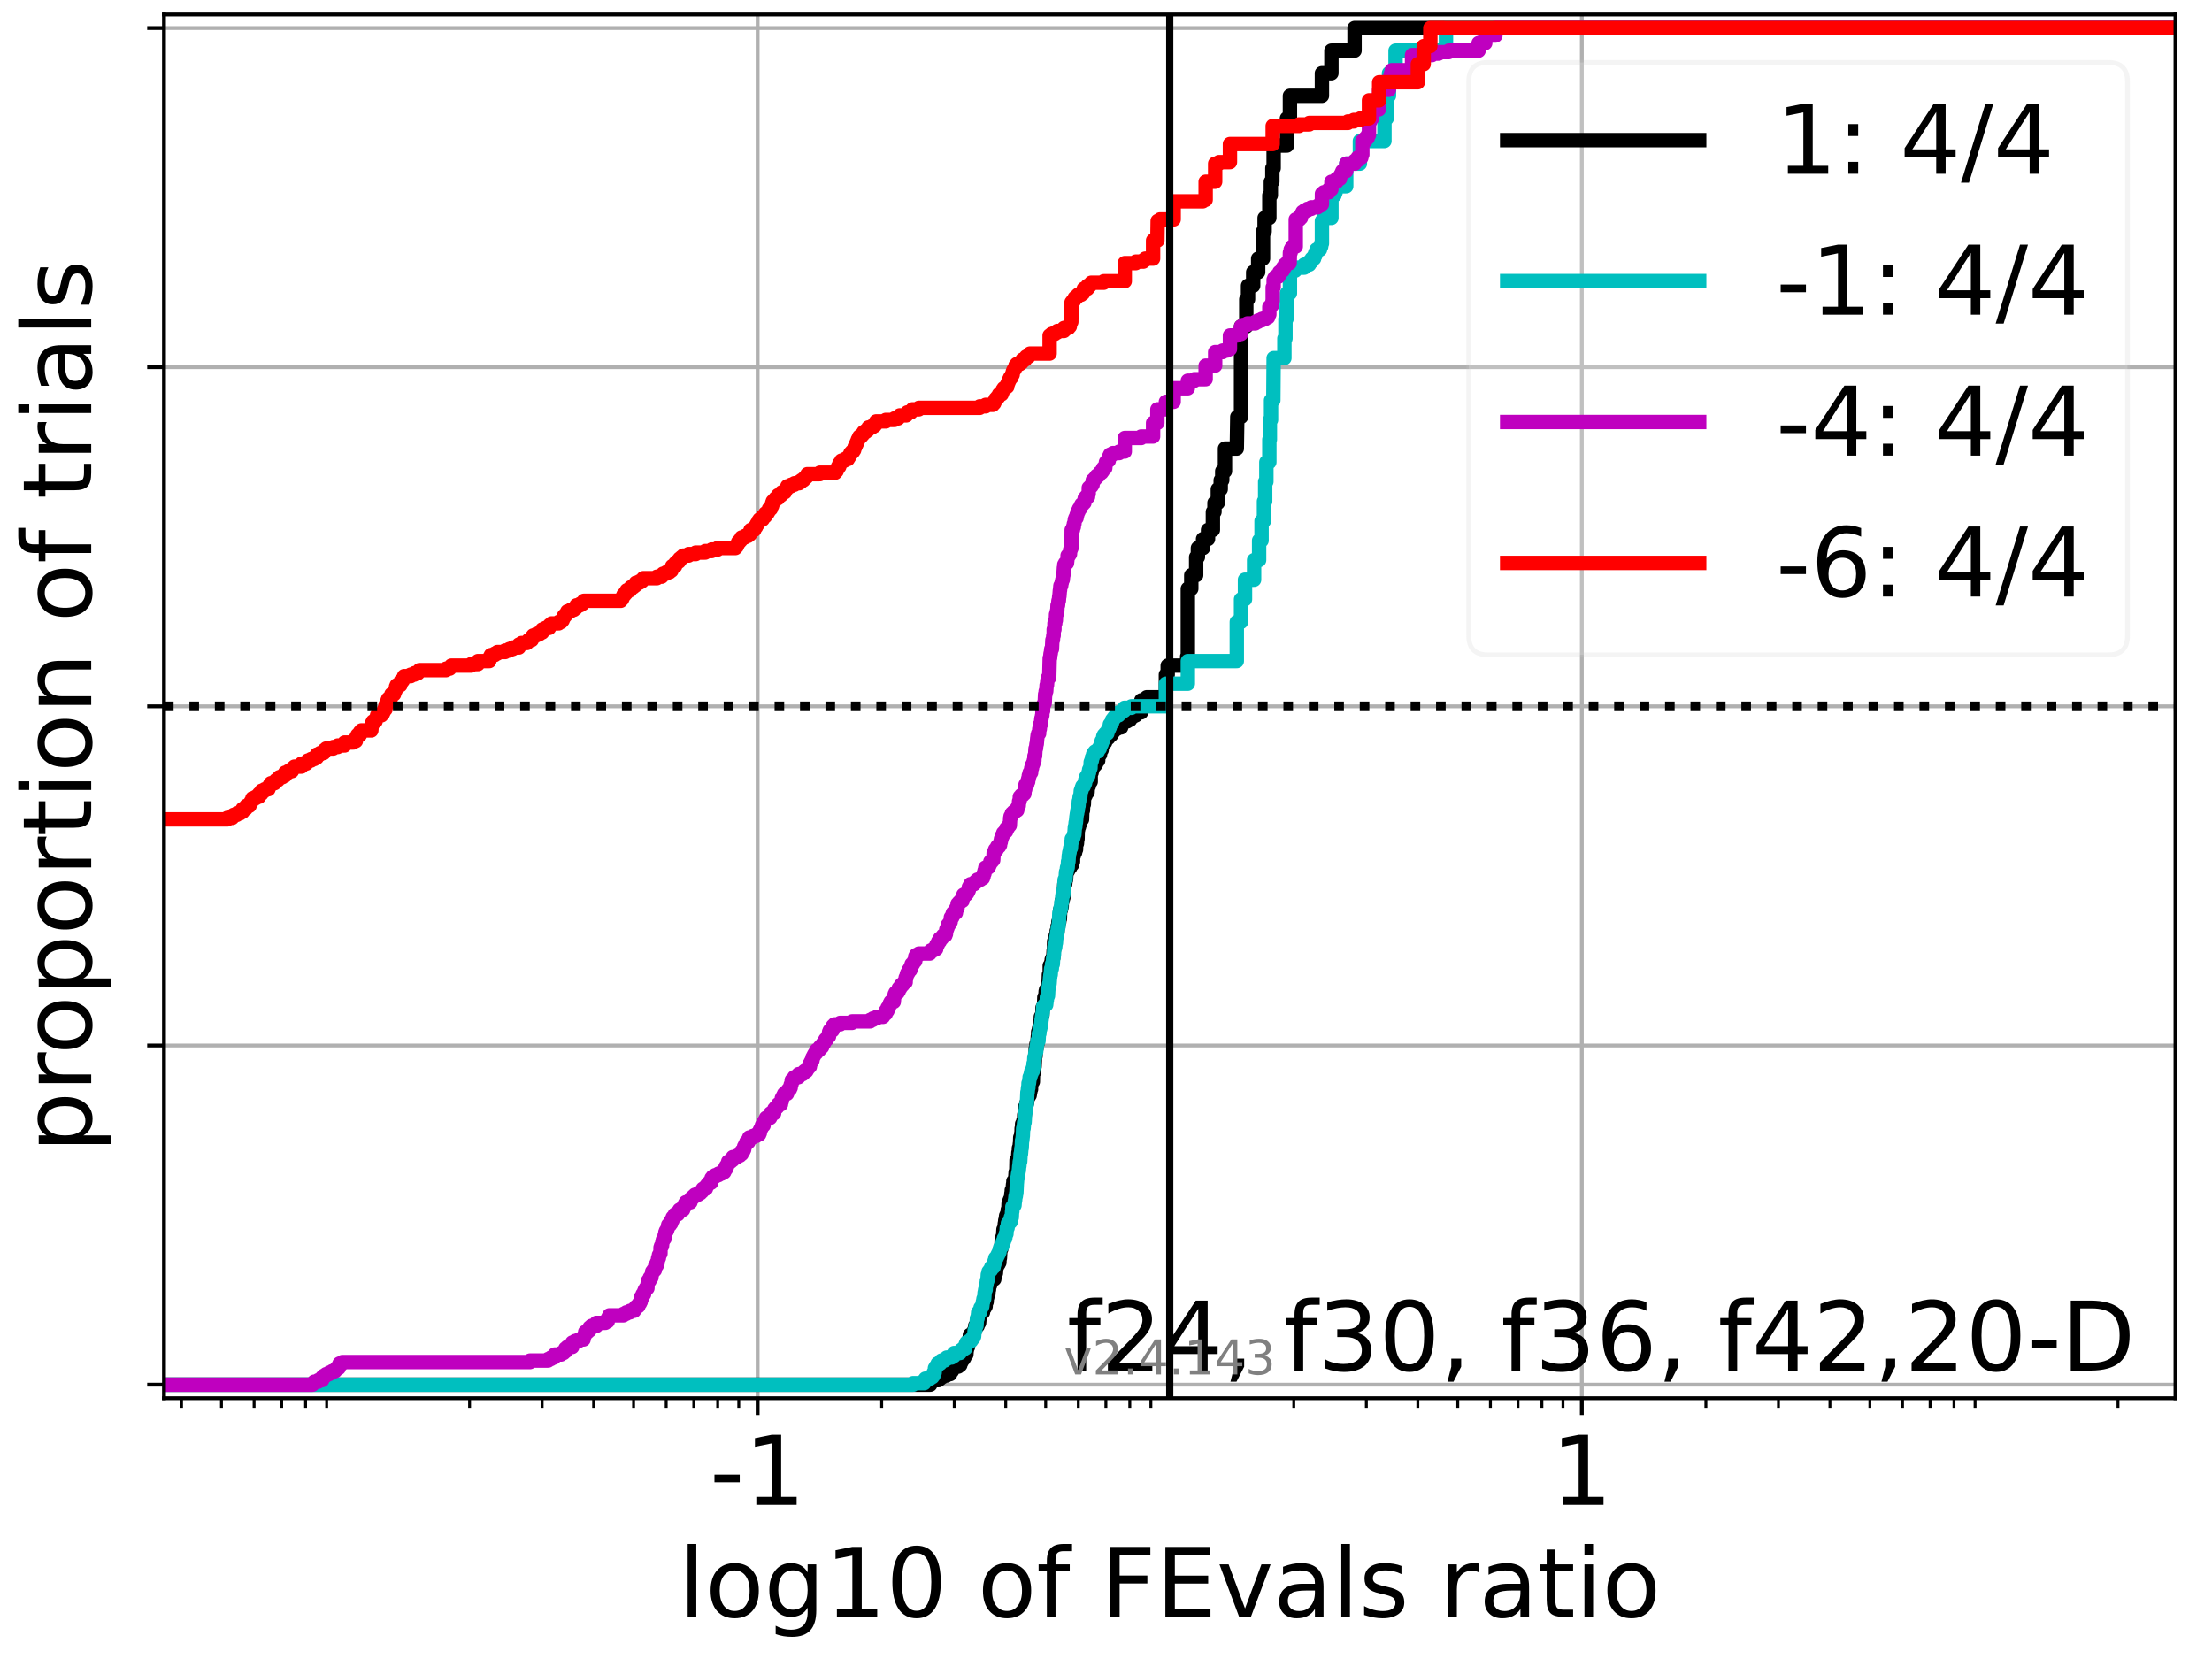 <?xml version="1.0" encoding="utf-8" standalone="no"?>
<!DOCTYPE svg PUBLIC "-//W3C//DTD SVG 1.1//EN"
  "http://www.w3.org/Graphics/SVG/1.1/DTD/svg11.dtd">
<!-- Created with matplotlib (https://matplotlib.org/) -->
<svg height="345.6pt" version="1.1" viewBox="0 0 460.8 345.6" width="460.8pt" xmlns="http://www.w3.org/2000/svg" xmlns:xlink="http://www.w3.org/1999/xlink">
 <defs>
  <style type="text/css">*{stroke-linecap:butt;stroke-linejoin:round;}</style>
 </defs>
 <g id="figure_1">
  <g id="patch_1">
   <path d="M 0 345.6 
L 460.8 345.6 
L 460.8 0 
L 0 0 
z
" style="fill:#ffffff;"/>
  </g>
  <g id="axes_1">
   <g id="patch_2">
    <path d="M 34.16 291.28 
L 453.192 291.28 
L 453.192 3 
L 34.16 3 
z
" style="fill:#ffffff;"/>
   </g>
   <g id="matplotlib.axis_1">
    <g id="xtick_1">
     <g id="line2d_1">
      <path clip-path="url(#p795eb06201)" d="M 157.828 291.28 
L 157.828 3 
" style="fill:none;stroke:#b0b0b0;stroke-linecap:square;stroke-width:0.8;"/>
     </g>
     <g id="line2d_2">
      <defs>
       <path d="M 0 0 
L 0 3.5 
" id="m21c85e4c25" style="stroke:#000000;stroke-width:0.8;"/>
      </defs>
      <g>
       <use style="stroke:#000000;stroke-width:0.8;" x="157.828" xlink:href="#m21c85e4c25" y="291.28"/>
      </g>
     </g>
     <g id="text_1">
      <!-- -1 -->
      <g transform="translate(147.857 313.477)scale(0.2 -0.2)">
       <defs>
        <path d="M 4.891 31.391 
L 31.203 31.391 
L 31.203 23.391 
L 4.891 23.391 
z
" id="DejaVuSans-45"/>
        <path d="M 12.406 8.297 
L 28.516 8.297 
L 28.516 63.922 
L 10.984 60.406 
L 10.984 69.391 
L 28.422 72.906 
L 38.281 72.906 
L 38.281 8.297 
L 54.391 8.297 
L 54.391 0 
L 12.406 0 
z
" id="DejaVuSans-49"/>
       </defs>
       <use xlink:href="#DejaVuSans-45"/>
       <use x="36.084" xlink:href="#DejaVuSans-49"/>
      </g>
     </g>
    </g>
    <g id="xtick_2">
     <g id="line2d_3">
      <path clip-path="url(#p795eb06201)" d="M 329.524 291.28 
L 329.524 3 
" style="fill:none;stroke:#b0b0b0;stroke-linecap:square;stroke-width:0.8;"/>
     </g>
     <g id="line2d_4">
      <g>
       <use style="stroke:#000000;stroke-width:0.8;" x="329.524" xlink:href="#m21c85e4c25" y="291.28"/>
      </g>
     </g>
     <g id="text_2">
      <!-- 1 -->
      <g transform="translate(323.162 313.477)scale(0.2 -0.2)">
       <use xlink:href="#DejaVuSans-49"/>
      </g>
     </g>
    </g>
    <g id="xtick_3">
     <g id="line2d_5">
      <defs>
       <path d="M 0 0 
L 0 2 
" id="mdfee1a7cc0" style="stroke:#000000;stroke-width:0.6;"/>
      </defs>
      <g>
       <use style="stroke:#000000;stroke-width:0.6;" x="37.817" xlink:href="#mdfee1a7cc0" y="291.28"/>
      </g>
     </g>
    </g>
    <g id="xtick_4">
     <g id="line2d_6">
      <g>
       <use style="stroke:#000000;stroke-width:0.6;" x="46.136" xlink:href="#mdfee1a7cc0" y="291.28"/>
      </g>
     </g>
    </g>
    <g id="xtick_5">
     <g id="line2d_7">
      <g>
       <use style="stroke:#000000;stroke-width:0.6;" x="52.934" xlink:href="#mdfee1a7cc0" y="291.28"/>
      </g>
     </g>
    </g>
    <g id="xtick_6">
     <g id="line2d_8">
      <g>
       <use style="stroke:#000000;stroke-width:0.6;" x="58.681" xlink:href="#mdfee1a7cc0" y="291.28"/>
      </g>
     </g>
    </g>
    <g id="xtick_7">
     <g id="line2d_9">
      <g>
       <use style="stroke:#000000;stroke-width:0.6;" x="63.66" xlink:href="#mdfee1a7cc0" y="291.28"/>
      </g>
     </g>
    </g>
    <g id="xtick_8">
     <g id="line2d_10">
      <g>
       <use style="stroke:#000000;stroke-width:0.6;" x="68.051" xlink:href="#mdfee1a7cc0" y="291.28"/>
      </g>
     </g>
    </g>
    <g id="xtick_9">
     <g id="line2d_11">
      <g>
       <use style="stroke:#000000;stroke-width:0.6;" x="97.822" xlink:href="#mdfee1a7cc0" y="291.28"/>
      </g>
     </g>
    </g>
    <g id="xtick_10">
     <g id="line2d_12">
      <g>
       <use style="stroke:#000000;stroke-width:0.6;" x="112.939" xlink:href="#mdfee1a7cc0" y="291.28"/>
      </g>
     </g>
    </g>
    <g id="xtick_11">
     <g id="line2d_13">
      <g>
       <use style="stroke:#000000;stroke-width:0.6;" x="123.665" xlink:href="#mdfee1a7cc0" y="291.28"/>
      </g>
     </g>
    </g>
    <g id="xtick_12">
     <g id="line2d_14">
      <g>
       <use style="stroke:#000000;stroke-width:0.6;" x="131.985" xlink:href="#mdfee1a7cc0" y="291.28"/>
      </g>
     </g>
    </g>
    <g id="xtick_13">
     <g id="line2d_15">
      <g>
       <use style="stroke:#000000;stroke-width:0.6;" x="138.782" xlink:href="#mdfee1a7cc0" y="291.28"/>
      </g>
     </g>
    </g>
    <g id="xtick_14">
     <g id="line2d_16">
      <g>
       <use style="stroke:#000000;stroke-width:0.6;" x="144.53" xlink:href="#mdfee1a7cc0" y="291.28"/>
      </g>
     </g>
    </g>
    <g id="xtick_15">
     <g id="line2d_17">
      <g>
       <use style="stroke:#000000;stroke-width:0.6;" x="149.508" xlink:href="#mdfee1a7cc0" y="291.28"/>
      </g>
     </g>
    </g>
    <g id="xtick_16">
     <g id="line2d_18">
      <g>
       <use style="stroke:#000000;stroke-width:0.6;" x="153.899" xlink:href="#mdfee1a7cc0" y="291.28"/>
      </g>
     </g>
    </g>
    <g id="xtick_17">
     <g id="line2d_19">
      <g>
       <use style="stroke:#000000;stroke-width:0.6;" x="183.671" xlink:href="#mdfee1a7cc0" y="291.28"/>
      </g>
     </g>
    </g>
    <g id="xtick_18">
     <g id="line2d_20">
      <g>
       <use style="stroke:#000000;stroke-width:0.6;" x="198.788" xlink:href="#mdfee1a7cc0" y="291.28"/>
      </g>
     </g>
    </g>
    <g id="xtick_19">
     <g id="line2d_21">
      <g>
       <use style="stroke:#000000;stroke-width:0.6;" x="209.513" xlink:href="#mdfee1a7cc0" y="291.28"/>
      </g>
     </g>
    </g>
    <g id="xtick_20">
     <g id="line2d_22">
      <g>
       <use style="stroke:#000000;stroke-width:0.6;" x="217.833" xlink:href="#mdfee1a7cc0" y="291.28"/>
      </g>
     </g>
    </g>
    <g id="xtick_21">
     <g id="line2d_23">
      <g>
       <use style="stroke:#000000;stroke-width:0.6;" x="224.631" xlink:href="#mdfee1a7cc0" y="291.28"/>
      </g>
     </g>
    </g>
    <g id="xtick_22">
     <g id="line2d_24">
      <g>
       <use style="stroke:#000000;stroke-width:0.6;" x="230.378" xlink:href="#mdfee1a7cc0" y="291.28"/>
      </g>
     </g>
    </g>
    <g id="xtick_23">
     <g id="line2d_25">
      <g>
       <use style="stroke:#000000;stroke-width:0.6;" x="235.356" xlink:href="#mdfee1a7cc0" y="291.28"/>
      </g>
     </g>
    </g>
    <g id="xtick_24">
     <g id="line2d_26">
      <g>
       <use style="stroke:#000000;stroke-width:0.6;" x="239.748" xlink:href="#mdfee1a7cc0" y="291.28"/>
      </g>
     </g>
    </g>
    <g id="xtick_25">
     <g id="line2d_27">
      <g>
       <use style="stroke:#000000;stroke-width:0.6;" x="269.519" xlink:href="#mdfee1a7cc0" y="291.28"/>
      </g>
     </g>
    </g>
    <g id="xtick_26">
     <g id="line2d_28">
      <g>
       <use style="stroke:#000000;stroke-width:0.6;" x="284.636" xlink:href="#mdfee1a7cc0" y="291.28"/>
      </g>
     </g>
    </g>
    <g id="xtick_27">
     <g id="line2d_29">
      <g>
       <use style="stroke:#000000;stroke-width:0.6;" x="295.362" xlink:href="#mdfee1a7cc0" y="291.28"/>
      </g>
     </g>
    </g>
    <g id="xtick_28">
     <g id="line2d_30">
      <g>
       <use style="stroke:#000000;stroke-width:0.6;" x="303.681" xlink:href="#mdfee1a7cc0" y="291.28"/>
      </g>
     </g>
    </g>
    <g id="xtick_29">
     <g id="line2d_31">
      <g>
       <use style="stroke:#000000;stroke-width:0.6;" x="310.479" xlink:href="#mdfee1a7cc0" y="291.28"/>
      </g>
     </g>
    </g>
    <g id="xtick_30">
     <g id="line2d_32">
      <g>
       <use style="stroke:#000000;stroke-width:0.6;" x="316.226" xlink:href="#mdfee1a7cc0" y="291.28"/>
      </g>
     </g>
    </g>
    <g id="xtick_31">
     <g id="line2d_33">
      <g>
       <use style="stroke:#000000;stroke-width:0.6;" x="321.205" xlink:href="#mdfee1a7cc0" y="291.28"/>
      </g>
     </g>
    </g>
    <g id="xtick_32">
     <g id="line2d_34">
      <g>
       <use style="stroke:#000000;stroke-width:0.6;" x="325.596" xlink:href="#mdfee1a7cc0" y="291.28"/>
      </g>
     </g>
    </g>
    <g id="xtick_33">
     <g id="line2d_35">
      <g>
       <use style="stroke:#000000;stroke-width:0.6;" x="355.367" xlink:href="#mdfee1a7cc0" y="291.28"/>
      </g>
     </g>
    </g>
    <g id="xtick_34">
     <g id="line2d_36">
      <g>
       <use style="stroke:#000000;stroke-width:0.6;" x="370.485" xlink:href="#mdfee1a7cc0" y="291.28"/>
      </g>
     </g>
    </g>
    <g id="xtick_35">
     <g id="line2d_37">
      <g>
       <use style="stroke:#000000;stroke-width:0.6;" x="381.21" xlink:href="#mdfee1a7cc0" y="291.28"/>
      </g>
     </g>
    </g>
    <g id="xtick_36">
     <g id="line2d_38">
      <g>
       <use style="stroke:#000000;stroke-width:0.6;" x="389.53" xlink:href="#mdfee1a7cc0" y="291.28"/>
      </g>
     </g>
    </g>
    <g id="xtick_37">
     <g id="line2d_39">
      <g>
       <use style="stroke:#000000;stroke-width:0.6;" x="396.327" xlink:href="#mdfee1a7cc0" y="291.28"/>
      </g>
     </g>
    </g>
    <g id="xtick_38">
     <g id="line2d_40">
      <g>
       <use style="stroke:#000000;stroke-width:0.6;" x="402.075" xlink:href="#mdfee1a7cc0" y="291.28"/>
      </g>
     </g>
    </g>
    <g id="xtick_39">
     <g id="line2d_41">
      <g>
       <use style="stroke:#000000;stroke-width:0.6;" x="407.053" xlink:href="#mdfee1a7cc0" y="291.28"/>
      </g>
     </g>
    </g>
    <g id="xtick_40">
     <g id="line2d_42">
      <g>
       <use style="stroke:#000000;stroke-width:0.6;" x="411.445" xlink:href="#mdfee1a7cc0" y="291.28"/>
      </g>
     </g>
    </g>
    <g id="xtick_41">
     <g id="line2d_43">
      <g>
       <use style="stroke:#000000;stroke-width:0.6;" x="441.216" xlink:href="#mdfee1a7cc0" y="291.28"/>
      </g>
     </g>
    </g>
    <g id="text_3">
     <!-- log10 of FEvals ratio -->
     <g transform="translate(141.371 336.833)scale(0.2 -0.2)">
      <defs>
       <path d="M 9.422 75.984 
L 18.406 75.984 
L 18.406 0 
L 9.422 0 
z
" id="DejaVuSans-108"/>
       <path d="M 30.609 48.391 
Q 23.391 48.391 19.188 42.75 
Q 14.984 37.109 14.984 27.297 
Q 14.984 17.484 19.156 11.844 
Q 23.344 6.203 30.609 6.203 
Q 37.797 6.203 41.984 11.859 
Q 46.188 17.531 46.188 27.297 
Q 46.188 37.016 41.984 42.703 
Q 37.797 48.391 30.609 48.391 
z
M 30.609 56 
Q 42.328 56 49.016 48.375 
Q 55.719 40.766 55.719 27.297 
Q 55.719 13.875 49.016 6.219 
Q 42.328 -1.422 30.609 -1.422 
Q 18.844 -1.422 12.172 6.219 
Q 5.516 13.875 5.516 27.297 
Q 5.516 40.766 12.172 48.375 
Q 18.844 56 30.609 56 
z
" id="DejaVuSans-111"/>
       <path d="M 45.406 27.984 
Q 45.406 37.75 41.375 43.109 
Q 37.359 48.484 30.078 48.484 
Q 22.859 48.484 18.828 43.109 
Q 14.797 37.75 14.797 27.984 
Q 14.797 18.266 18.828 12.891 
Q 22.859 7.516 30.078 7.516 
Q 37.359 7.516 41.375 12.891 
Q 45.406 18.266 45.406 27.984 
z
M 54.391 6.781 
Q 54.391 -7.172 48.188 -13.984 
Q 42 -20.797 29.203 -20.797 
Q 24.469 -20.797 20.266 -20.094 
Q 16.062 -19.391 12.109 -17.922 
L 12.109 -9.188 
Q 16.062 -11.328 19.922 -12.344 
Q 23.781 -13.375 27.781 -13.375 
Q 36.625 -13.375 41.016 -8.766 
Q 45.406 -4.156 45.406 5.172 
L 45.406 9.625 
Q 42.625 4.781 38.281 2.391 
Q 33.938 0 27.875 0 
Q 17.828 0 11.672 7.656 
Q 5.516 15.328 5.516 27.984 
Q 5.516 40.672 11.672 48.328 
Q 17.828 56 27.875 56 
Q 33.938 56 38.281 53.609 
Q 42.625 51.219 45.406 46.391 
L 45.406 54.688 
L 54.391 54.688 
z
" id="DejaVuSans-103"/>
       <path d="M 31.781 66.406 
Q 24.172 66.406 20.328 58.906 
Q 16.5 51.422 16.5 36.375 
Q 16.5 21.391 20.328 13.891 
Q 24.172 6.391 31.781 6.391 
Q 39.453 6.391 43.281 13.891 
Q 47.125 21.391 47.125 36.375 
Q 47.125 51.422 43.281 58.906 
Q 39.453 66.406 31.781 66.406 
z
M 31.781 74.219 
Q 44.047 74.219 50.516 64.516 
Q 56.984 54.828 56.984 36.375 
Q 56.984 17.969 50.516 8.266 
Q 44.047 -1.422 31.781 -1.422 
Q 19.531 -1.422 13.062 8.266 
Q 6.594 17.969 6.594 36.375 
Q 6.594 54.828 13.062 64.516 
Q 19.531 74.219 31.781 74.219 
z
" id="DejaVuSans-48"/>
       <path id="DejaVuSans-32"/>
       <path d="M 37.109 75.984 
L 37.109 68.5 
L 28.516 68.5 
Q 23.688 68.5 21.797 66.547 
Q 19.922 64.594 19.922 59.516 
L 19.922 54.688 
L 34.719 54.688 
L 34.719 47.703 
L 19.922 47.703 
L 19.922 0 
L 10.891 0 
L 10.891 47.703 
L 2.297 47.703 
L 2.297 54.688 
L 10.891 54.688 
L 10.891 58.5 
Q 10.891 67.625 15.141 71.797 
Q 19.391 75.984 28.609 75.984 
z
" id="DejaVuSans-102"/>
       <path d="M 9.812 72.906 
L 51.703 72.906 
L 51.703 64.594 
L 19.672 64.594 
L 19.672 43.109 
L 48.578 43.109 
L 48.578 34.812 
L 19.672 34.812 
L 19.672 0 
L 9.812 0 
z
" id="DejaVuSans-70"/>
       <path d="M 9.812 72.906 
L 55.906 72.906 
L 55.906 64.594 
L 19.672 64.594 
L 19.672 43.016 
L 54.391 43.016 
L 54.391 34.719 
L 19.672 34.719 
L 19.672 8.297 
L 56.781 8.297 
L 56.781 0 
L 9.812 0 
z
" id="DejaVuSans-69"/>
       <path d="M 2.984 54.688 
L 12.5 54.688 
L 29.594 8.797 
L 46.688 54.688 
L 56.203 54.688 
L 35.688 0 
L 23.484 0 
z
" id="DejaVuSans-118"/>
       <path d="M 34.281 27.484 
Q 23.391 27.484 19.188 25 
Q 14.984 22.516 14.984 16.5 
Q 14.984 11.719 18.141 8.906 
Q 21.297 6.109 26.703 6.109 
Q 34.188 6.109 38.703 11.406 
Q 43.219 16.703 43.219 25.484 
L 43.219 27.484 
z
M 52.203 31.203 
L 52.203 0 
L 43.219 0 
L 43.219 8.297 
Q 40.141 3.328 35.547 0.953 
Q 30.953 -1.422 24.312 -1.422 
Q 15.922 -1.422 10.953 3.297 
Q 6 8.016 6 15.922 
Q 6 25.141 12.172 29.828 
Q 18.359 34.516 30.609 34.516 
L 43.219 34.516 
L 43.219 35.406 
Q 43.219 41.609 39.141 45 
Q 35.062 48.391 27.688 48.391 
Q 23 48.391 18.547 47.266 
Q 14.109 46.141 10.016 43.891 
L 10.016 52.203 
Q 14.938 54.109 19.578 55.047 
Q 24.219 56 28.609 56 
Q 40.484 56 46.344 49.844 
Q 52.203 43.703 52.203 31.203 
z
" id="DejaVuSans-97"/>
       <path d="M 44.281 53.078 
L 44.281 44.578 
Q 40.484 46.531 36.375 47.5 
Q 32.281 48.484 27.875 48.484 
Q 21.188 48.484 17.844 46.438 
Q 14.5 44.391 14.5 40.281 
Q 14.5 37.156 16.891 35.375 
Q 19.281 33.594 26.516 31.984 
L 29.594 31.297 
Q 39.156 29.25 43.188 25.516 
Q 47.219 21.781 47.219 15.094 
Q 47.219 7.469 41.188 3.016 
Q 35.156 -1.422 24.609 -1.422 
Q 20.219 -1.422 15.453 -0.562 
Q 10.688 0.297 5.422 2 
L 5.422 11.281 
Q 10.406 8.688 15.234 7.391 
Q 20.062 6.109 24.812 6.109 
Q 31.156 6.109 34.562 8.281 
Q 37.984 10.453 37.984 14.406 
Q 37.984 18.062 35.516 20.016 
Q 33.062 21.969 24.703 23.781 
L 21.578 24.516 
Q 13.234 26.266 9.516 29.906 
Q 5.812 33.547 5.812 39.891 
Q 5.812 47.609 11.281 51.797 
Q 16.75 56 26.812 56 
Q 31.781 56 36.172 55.266 
Q 40.578 54.547 44.281 53.078 
z
" id="DejaVuSans-115"/>
       <path d="M 41.109 46.297 
Q 39.594 47.172 37.812 47.578 
Q 36.031 48 33.891 48 
Q 26.266 48 22.188 43.047 
Q 18.109 38.094 18.109 28.812 
L 18.109 0 
L 9.078 0 
L 9.078 54.688 
L 18.109 54.688 
L 18.109 46.188 
Q 20.953 51.172 25.484 53.578 
Q 30.031 56 36.531 56 
Q 37.453 56 38.578 55.875 
Q 39.703 55.766 41.062 55.516 
z
" id="DejaVuSans-114"/>
       <path d="M 18.312 70.219 
L 18.312 54.688 
L 36.812 54.688 
L 36.812 47.703 
L 18.312 47.703 
L 18.312 18.016 
Q 18.312 11.328 20.141 9.422 
Q 21.969 7.516 27.594 7.516 
L 36.812 7.516 
L 36.812 0 
L 27.594 0 
Q 17.188 0 13.234 3.875 
Q 9.281 7.766 9.281 18.016 
L 9.281 47.703 
L 2.688 47.703 
L 2.688 54.688 
L 9.281 54.688 
L 9.281 70.219 
z
" id="DejaVuSans-116"/>
       <path d="M 9.422 54.688 
L 18.406 54.688 
L 18.406 0 
L 9.422 0 
z
M 9.422 75.984 
L 18.406 75.984 
L 18.406 64.594 
L 9.422 64.594 
z
" id="DejaVuSans-105"/>
      </defs>
      <use xlink:href="#DejaVuSans-108"/>
      <use x="27.783" xlink:href="#DejaVuSans-111"/>
      <use x="88.965" xlink:href="#DejaVuSans-103"/>
      <use x="152.441" xlink:href="#DejaVuSans-49"/>
      <use x="216.064" xlink:href="#DejaVuSans-48"/>
      <use x="279.688" xlink:href="#DejaVuSans-32"/>
      <use x="311.475" xlink:href="#DejaVuSans-111"/>
      <use x="372.656" xlink:href="#DejaVuSans-102"/>
      <use x="407.861" xlink:href="#DejaVuSans-32"/>
      <use x="439.648" xlink:href="#DejaVuSans-70"/>
      <use x="497.168" xlink:href="#DejaVuSans-69"/>
      <use x="560.352" xlink:href="#DejaVuSans-118"/>
      <use x="619.531" xlink:href="#DejaVuSans-97"/>
      <use x="680.811" xlink:href="#DejaVuSans-108"/>
      <use x="708.594" xlink:href="#DejaVuSans-115"/>
      <use x="760.693" xlink:href="#DejaVuSans-32"/>
      <use x="792.48" xlink:href="#DejaVuSans-114"/>
      <use x="833.594" xlink:href="#DejaVuSans-97"/>
      <use x="894.873" xlink:href="#DejaVuSans-116"/>
      <use x="934.082" xlink:href="#DejaVuSans-105"/>
      <use x="961.865" xlink:href="#DejaVuSans-111"/>
     </g>
    </g>
   </g>
   <g id="matplotlib.axis_2">
    <g id="ytick_1">
     <g id="line2d_44">
      <path clip-path="url(#p795eb06201)" d="M 34.16 288.454 
L 453.192 288.454 
" style="fill:none;stroke:#b0b0b0;stroke-linecap:square;stroke-width:0.8;"/>
     </g>
     <g id="line2d_45">
      <defs>
       <path d="M 0 0 
L -3.5 0 
" id="m13aa561174" style="stroke:#000000;stroke-width:0.8;"/>
      </defs>
      <g>
       <use style="stroke:#000000;stroke-width:0.8;" x="34.16" xlink:href="#m13aa561174" y="288.454"/>
      </g>
     </g>
    </g>
    <g id="ytick_2">
     <g id="line2d_46">
      <path clip-path="url(#p795eb06201)" d="M 34.16 217.797 
L 453.192 217.797 
" style="fill:none;stroke:#b0b0b0;stroke-linecap:square;stroke-width:0.8;"/>
     </g>
     <g id="line2d_47">
      <g>
       <use style="stroke:#000000;stroke-width:0.8;" x="34.16" xlink:href="#m13aa561174" y="217.797"/>
      </g>
     </g>
    </g>
    <g id="ytick_3">
     <g id="line2d_48">
      <path clip-path="url(#p795eb06201)" d="M 34.16 147.14 
L 453.192 147.14 
" style="fill:none;stroke:#b0b0b0;stroke-linecap:square;stroke-width:0.8;"/>
     </g>
     <g id="line2d_49">
      <g>
       <use style="stroke:#000000;stroke-width:0.8;" x="34.16" xlink:href="#m13aa561174" y="147.14"/>
      </g>
     </g>
    </g>
    <g id="ytick_4">
     <g id="line2d_50">
      <path clip-path="url(#p795eb06201)" d="M 34.16 76.483 
L 453.192 76.483 
" style="fill:none;stroke:#b0b0b0;stroke-linecap:square;stroke-width:0.8;"/>
     </g>
     <g id="line2d_51">
      <g>
       <use style="stroke:#000000;stroke-width:0.8;" x="34.16" xlink:href="#m13aa561174" y="76.483"/>
      </g>
     </g>
    </g>
    <g id="ytick_5">
     <g id="line2d_52">
      <path clip-path="url(#p795eb06201)" d="M 34.16 5.826 
L 453.192 5.826 
" style="fill:none;stroke:#b0b0b0;stroke-linecap:square;stroke-width:0.8;"/>
     </g>
     <g id="line2d_53">
      <g>
       <use style="stroke:#000000;stroke-width:0.8;" x="34.16" xlink:href="#m13aa561174" y="5.826"/>
      </g>
     </g>
    </g>
    <g id="text_4">
     <!-- proportion of trials -->
     <g transform="translate(19.001 240.146)rotate(-90)scale(0.2 -0.2)">
      <defs>
       <path d="M 18.109 8.203 
L 18.109 -20.797 
L 9.078 -20.797 
L 9.078 54.688 
L 18.109 54.688 
L 18.109 46.391 
Q 20.953 51.266 25.266 53.625 
Q 29.594 56 35.594 56 
Q 45.562 56 51.781 48.094 
Q 58.016 40.188 58.016 27.297 
Q 58.016 14.406 51.781 6.484 
Q 45.562 -1.422 35.594 -1.422 
Q 29.594 -1.422 25.266 0.953 
Q 20.953 3.328 18.109 8.203 
z
M 48.688 27.297 
Q 48.688 37.203 44.609 42.844 
Q 40.531 48.484 33.406 48.484 
Q 26.266 48.484 22.188 42.844 
Q 18.109 37.203 18.109 27.297 
Q 18.109 17.391 22.188 11.75 
Q 26.266 6.109 33.406 6.109 
Q 40.531 6.109 44.609 11.75 
Q 48.688 17.391 48.688 27.297 
z
" id="DejaVuSans-112"/>
       <path d="M 54.891 33.016 
L 54.891 0 
L 45.906 0 
L 45.906 32.719 
Q 45.906 40.484 42.875 44.328 
Q 39.844 48.188 33.797 48.188 
Q 26.516 48.188 22.312 43.547 
Q 18.109 38.922 18.109 30.906 
L 18.109 0 
L 9.078 0 
L 9.078 54.688 
L 18.109 54.688 
L 18.109 46.188 
Q 21.344 51.125 25.703 53.562 
Q 30.078 56 35.797 56 
Q 45.219 56 50.047 50.172 
Q 54.891 44.344 54.891 33.016 
z
" id="DejaVuSans-110"/>
      </defs>
      <use xlink:href="#DejaVuSans-112"/>
      <use x="63.477" xlink:href="#DejaVuSans-114"/>
      <use x="102.34" xlink:href="#DejaVuSans-111"/>
      <use x="163.521" xlink:href="#DejaVuSans-112"/>
      <use x="226.998" xlink:href="#DejaVuSans-111"/>
      <use x="288.18" xlink:href="#DejaVuSans-114"/>
      <use x="329.293" xlink:href="#DejaVuSans-116"/>
      <use x="368.502" xlink:href="#DejaVuSans-105"/>
      <use x="396.285" xlink:href="#DejaVuSans-111"/>
      <use x="457.467" xlink:href="#DejaVuSans-110"/>
      <use x="520.846" xlink:href="#DejaVuSans-32"/>
      <use x="552.633" xlink:href="#DejaVuSans-111"/>
      <use x="613.814" xlink:href="#DejaVuSans-102"/>
      <use x="649.02" xlink:href="#DejaVuSans-32"/>
      <use x="680.807" xlink:href="#DejaVuSans-116"/>
      <use x="720.016" xlink:href="#DejaVuSans-114"/>
      <use x="761.129" xlink:href="#DejaVuSans-105"/>
      <use x="788.912" xlink:href="#DejaVuSans-97"/>
      <use x="850.191" xlink:href="#DejaVuSans-108"/>
      <use x="877.975" xlink:href="#DejaVuSans-115"/>
     </g>
    </g>
   </g>
   <g id="line2d_54">
    <path clip-path="url(#p795eb06201)" d="M 34.16 288.454 
L 193.787 288.454 
L 193.89 287.826 
L 194.223 287.826 
L 194.223 287.512 
L 195.502 287.512 
L 195.502 287.198 
L 195.892 287.198 
L 195.892 286.884 
L 196.33 286.884 
L 196.33 286.57 
L 197.141 286.57 
L 197.141 286.256 
L 197.934 286.256 
L 197.937 285.627 
L 198.325 285.627 
L 198.373 284.999 
L 198.809 284.999 
L 198.809 284.685 
L 199.637 284.685 
L 199.637 284.371 
L 200.045 284.371 
L 200.088 283.743 
L 200.31 283.743 
L 200.325 283.115 
L 200.746 283.115 
L 200.746 282.801 
L 200.916 282.801 
L 200.949 282.173 
L 201.309 282.173 
L 201.386 281.231 
L 201.423 281.231 
L 201.423 280.603 
L 201.639 280.603 
L 201.727 279.661 
L 201.859 279.661 
L 201.859 279.033 
L 202.018 279.033 
L 202.047 278.091 
L 202.52 278.091 
L 202.52 277.777 
L 202.853 277.777 
L 202.911 277.149 
L 203.137 277.149 
L 203.153 276.207 
L 203.663 276.207 
L 203.684 275.578 
L 203.966 275.578 
L 204.072 274.322 
L 204.092 274.322 
L 204.092 274.008 
L 204.255 274.008 
L 204.255 273.694 
L 204.457 273.694 
L 204.457 273.38 
L 204.776 273.38 
L 204.847 272.438 
L 205.155 272.438 
L 205.155 272.124 
L 205.326 272.124 
L 205.357 271.182 
L 205.535 271.182 
L 205.57 270.24 
L 205.676 270.24 
L 205.7 269.612 
L 205.895 269.612 
L 205.96 268.67 
L 206.023 268.67 
L 206.072 267.728 
L 206.252 267.728 
L 206.257 267.1 
L 206.366 267.1 
L 206.366 266.786 
L 206.479 266.786 
L 206.479 266.472 
L 207.133 266.472 
L 207.201 265.529 
L 207.328 265.529 
L 207.328 265.215 
L 207.471 265.215 
L 207.565 263.959 
L 207.678 263.959 
L 207.678 263.645 
L 207.831 263.645 
L 207.831 263.331 
L 208.025 263.331 
L 208.025 263.017 
L 208.188 263.017 
L 208.22 262.075 
L 208.303 262.075 
L 208.39 260.505 
L 208.453 260.505 
L 208.453 260.191 
L 208.584 260.191 
L 208.658 258.621 
L 208.826 258.621 
L 208.826 257.679 
L 208.944 257.679 
L 209.039 256.109 
L 209.228 256.109 
L 209.324 254.852 
L 209.373 254.852 
L 209.418 254.224 
L 209.513 254.224 
L 209.588 253.282 
L 209.723 253.282 
L 209.723 252.968 
L 209.914 252.968 
L 209.935 252.026 
L 210.07 252.026 
L 210.105 250.77 
L 210.26 250.77 
L 210.286 250.142 
L 210.414 250.142 
L 210.414 249.828 
L 210.594 249.828 
L 210.69 248.572 
L 210.763 248.572 
L 210.763 247.944 
L 210.933 247.944 
L 211.035 246.688 
L 211.104 246.688 
L 211.104 246.06 
L 211.326 246.06 
L 211.326 245.746 
L 211.473 245.746 
L 211.574 244.175 
L 211.707 244.175 
L 211.761 241.663 
L 212.054 241.663 
L 212.151 240.093 
L 212.223 240.093 
L 212.262 239.151 
L 212.367 239.151 
L 212.458 238.209 
L 212.491 238.209 
L 212.537 236.953 
L 212.679 236.953 
L 212.758 236.011 
L 212.801 236.011 
L 212.822 235.069 
L 212.927 235.069 
L 212.927 234.126 
L 213.172 234.126 
L 213.172 233.498 
L 213.336 233.498 
L 213.372 232.242 
L 213.475 232.242 
L 213.518 230.672 
L 213.769 230.672 
L 213.862 229.73 
L 213.957 229.73 
L 214.067 228.788 
L 214.087 228.788 
L 214.087 228.474 
L 214.308 228.474 
L 214.308 228.16 
L 214.5 228.16 
L 214.598 227.532 
L 214.62 227.532 
L 214.62 226.904 
L 214.786 226.904 
L 214.786 225.648 
L 214.975 225.648 
L 214.975 225.334 
L 215.165 225.334 
L 215.2 223.449 
L 215.382 223.449 
L 215.408 222.193 
L 215.52 222.193 
L 215.622 219.995 
L 215.722 219.995 
L 215.759 218.425 
L 215.912 218.425 
L 215.912 217.483 
L 216.099 217.483 
L 216.201 215.913 
L 216.268 215.913 
L 216.268 214.971 
L 216.39 214.971 
L 216.437 214.343 
L 216.54 214.343 
L 216.592 213.714 
L 216.695 213.714 
L 216.793 212.458 
L 216.82 212.458 
L 216.82 211.83 
L 216.976 211.83 
L 216.976 211.516 
L 217.143 211.516 
L 217.166 209.946 
L 217.356 209.946 
L 217.356 209.632 
L 217.489 209.632 
L 217.558 207.748 
L 217.756 207.748 
L 217.833 206.492 
L 217.908 206.492 
L 217.908 206.178 
L 218.254 206.178 
L 218.302 204.922 
L 218.435 204.922 
L 218.505 203.037 
L 218.671 203.037 
L 218.682 201.153 
L 218.969 201.153 
L 218.969 200.525 
L 219.083 200.525 
L 219.083 199.897 
L 219.216 199.897 
L 219.216 199.583 
L 219.404 199.583 
L 219.49 198.013 
L 219.56 198.013 
L 219.593 196.129 
L 219.764 196.129 
L 219.784 195.501 
L 219.893 195.501 
L 219.933 194.873 
L 220.121 194.873 
L 220.133 193.931 
L 220.303 193.931 
L 220.303 192.988 
L 220.475 192.988 
L 220.475 192.046 
L 220.664 192.046 
L 220.687 191.418 
L 220.791 191.418 
L 220.854 189.534 
L 221.014 189.534 
L 221.077 188.906 
L 221.171 188.906 
L 221.204 187.65 
L 221.361 187.65 
L 221.464 187.022 
L 221.515 187.022 
L 221.551 185.766 
L 221.64 185.766 
L 221.727 184.196 
L 221.895 184.196 
L 221.998 183.254 
L 222.076 183.254 
L 222.168 181.683 
L 222.339 181.683 
L 222.339 181.369 
L 222.527 181.369 
L 222.599 180.741 
L 222.94 180.741 
L 222.94 180.113 
L 223.354 180.113 
L 223.354 179.485 
L 223.531 179.485 
L 223.531 178.229 
L 223.701 178.229 
L 223.701 177.601 
L 223.967 177.601 
L 224.061 176.973 
L 224.156 176.973 
L 224.183 175.717 
L 224.347 175.717 
L 224.418 174.775 
L 224.473 174.775 
L 224.517 172.891 
L 224.59 172.891 
L 224.662 172.262 
L 224.772 172.262 
L 224.852 171.634 
L 224.993 171.634 
L 224.993 171.006 
L 225.122 171.006 
L 225.122 170.692 
L 225.409 170.692 
L 225.469 168.808 
L 225.598 168.808 
L 225.638 167.552 
L 225.786 167.552 
L 225.832 165.982 
L 226.02 165.982 
L 226.02 165.668 
L 226.177 165.668 
L 226.177 165.04 
L 226.563 165.04 
L 226.622 163.784 
L 226.811 163.784 
L 226.824 163.156 
L 227.001 163.156 
L 227.001 162.842 
L 227.213 162.842 
L 227.213 160.957 
L 227.403 160.957 
L 227.403 160.329 
L 227.593 160.329 
L 227.699 159.387 
L 228.181 159.387 
L 228.181 159.073 
L 228.37 159.073 
L 228.453 158.445 
L 228.77 158.445 
L 228.801 157.189 
L 229.161 157.189 
L 229.161 156.561 
L 229.303 156.561 
L 229.303 156.247 
L 229.491 156.247 
L 229.518 155.305 
L 229.706 155.305 
L 229.706 154.991 
L 229.871 154.991 
L 229.871 154.677 
L 230.221 154.677 
L 230.317 154.049 
L 230.568 154.049 
L 230.568 153.735 
L 230.912 153.735 
L 230.919 153.107 
L 231.511 153.107 
L 231.511 152.479 
L 231.924 152.479 
L 231.924 151.85 
L 232.667 151.85 
L 232.667 151.536 
L 233.553 151.536 
L 233.553 150.908 
L 233.788 150.908 
L 233.87 150.28 
L 234.806 150.28 
L 234.806 149.966 
L 235.417 149.966 
L 235.417 149.338 
L 236.018 149.338 
L 236.018 149.024 
L 236.61 149.024 
L 236.61 148.396 
L 237.716 148.396 
L 237.766 145.884 
L 238.888 145.884 
L 238.888 145.256 
L 242.874 145.256 
L 242.874 140.545 
L 243.25 140.545 
L 243.25 138.661 
L 247.306 138.661 
L 247.306 136.777 
L 247.445 136.777 
L 247.445 122.646 
L 248.161 122.646 
L 248.161 119.819 
L 249.18 119.819 
L 249.18 116.051 
L 249.544 116.051 
L 249.544 114.167 
L 250.615 114.167 
L 250.615 112.283 
L 251.655 112.283 
L 251.655 110.398 
L 252.667 110.398 
L 252.667 106.63 
L 252.999 106.63 
L 252.999 104.746 
L 253.694 104.746 
L 253.694 101.92 
L 254.296 101.92 
L 254.296 100.035 
L 254.613 100.035 
L 254.613 98.151 
L 255.187 98.151 
L 255.187 93.441 
L 257.646 93.441 
L 257.751 86.846 
L 258.528 86.846 
L 258.528 68.004 
L 259.625 68.004 
L 259.625 62.352 
L 259.989 62.352 
L 259.989 59.525 
L 261.059 59.525 
L 261.059 56.699 
L 262.099 56.699 
L 262.099 53.873 
L 263.112 53.873 
L 263.112 48.22 
L 263.443 48.22 
L 263.443 45.394 
L 264.427 45.394 
L 264.427 40.684 
L 264.74 40.684 
L 264.74 37.857 
L 265.057 37.857 
L 265.057 35.031 
L 265.325 35.031 
L 265.325 30.321 
L 268.09 30.321 
L 268.09 24.668 
L 268.717 24.668 
L 268.717 19.958 
L 275.379 19.958 
L 275.379 15.247 
L 277.359 15.247 
L 277.359 10.537 
L 282.177 10.537 
L 282.177 5.826 
L 453.192 5.826 
L 453.192 5.826 
" style="fill:none;stroke:#000000;stroke-linecap:square;stroke-width:3;"/>
   </g>
   <g id="line2d_55">
    <path clip-path="url(#p795eb06201)" style="fill:none;stroke:#000000;stroke-linecap:square;stroke-width:3;"/>
   </g>
   <g id="line2d_56">
    <path clip-path="url(#p795eb06201)" d="M 34.16 288.454 
L 190.203 288.454 
L 190.203 288.14 
L 192.526 288.14 
L 192.526 287.512 
L 192.775 287.512 
L 192.775 287.198 
L 193.756 287.198 
L 193.756 286.884 
L 194.237 286.884 
L 194.237 286.57 
L 194.476 286.57 
L 194.49 285.941 
L 194.712 285.941 
L 194.769 284.999 
L 194.948 284.999 
L 194.948 284.685 
L 195.181 284.685 
L 195.181 284.371 
L 195.322 284.371 
L 195.322 284.057 
L 195.866 284.057 
L 195.866 283.743 
L 196.102 283.743 
L 196.102 283.429 
L 196.778 283.429 
L 196.778 283.115 
L 197.222 283.115 
L 197.222 282.801 
L 198.221 282.801 
L 198.221 282.487 
L 198.735 282.487 
L 198.761 281.859 
L 199.956 281.859 
L 199.956 281.545 
L 200.197 281.545 
L 200.197 281.231 
L 200.602 281.231 
L 200.602 280.917 
L 201.084 280.917 
L 201.194 279.975 
L 201.333 279.975 
L 201.333 279.661 
L 201.844 279.661 
L 201.844 279.347 
L 202.315 279.347 
L 202.315 279.033 
L 202.528 279.033 
L 202.528 278.719 
L 202.796 278.719 
L 202.796 278.405 
L 202.925 278.405 
L 203.034 277.149 
L 203.174 277.149 
L 203.271 276.207 
L 203.421 276.207 
L 203.517 274.636 
L 203.641 274.636 
L 203.74 273.694 
L 203.766 273.694 
L 203.766 273.38 
L 204.156 273.38 
L 204.255 272.438 
L 204.472 272.438 
L 204.472 272.124 
L 204.637 272.124 
L 204.747 271.182 
L 204.799 271.182 
L 204.875 270.554 
L 205.025 270.554 
L 205.112 269.298 
L 205.146 269.298 
L 205.228 268.67 
L 205.336 268.67 
L 205.358 267.728 
L 205.467 267.728 
L 205.569 267.1 
L 205.581 267.1 
L 205.581 266.786 
L 205.703 266.786 
L 205.78 265.529 
L 205.91 265.529 
L 205.939 264.901 
L 206.172 264.901 
L 206.172 264.587 
L 206.454 264.587 
L 206.501 263.959 
L 206.995 263.959 
L 207.093 263.331 
L 207.155 263.331 
L 207.177 262.703 
L 207.293 262.703 
L 207.341 262.075 
L 207.621 262.075 
L 207.621 261.761 
L 207.769 261.761 
L 207.769 261.447 
L 207.925 261.447 
L 207.925 261.133 
L 208.084 261.133 
L 208.084 260.819 
L 208.213 260.819 
L 208.257 260.191 
L 208.363 260.191 
L 208.363 259.877 
L 208.567 259.877 
L 208.567 259.563 
L 208.81 259.563 
L 208.915 258.621 
L 209.131 258.621 
L 209.134 257.993 
L 209.407 257.993 
L 209.513 257.051 
L 209.659 257.051 
L 209.726 255.795 
L 209.9 255.795 
L 209.965 254.852 
L 210.244 254.852 
L 210.244 254.538 
L 210.544 254.538 
L 210.58 253.596 
L 210.777 253.596 
L 210.829 252.34 
L 210.89 252.34 
L 210.895 251.398 
L 211.139 251.398 
L 211.139 251.084 
L 211.341 251.084 
L 211.411 250.142 
L 211.462 250.142 
L 211.547 249.2 
L 211.614 249.2 
L 211.69 248.572 
L 211.73 248.572 
L 211.836 246.374 
L 211.851 246.374 
L 211.911 245.432 
L 211.979 245.432 
L 212.086 244.489 
L 212.12 244.489 
L 212.231 243.861 
L 212.243 243.861 
L 212.32 242.919 
L 212.355 242.919 
L 212.433 241.977 
L 212.529 241.977 
L 212.61 240.407 
L 212.681 240.407 
L 212.787 239.151 
L 212.84 239.151 
L 212.905 237.581 
L 212.961 237.581 
L 213.067 236.639 
L 213.076 236.639 
L 213.134 235.069 
L 213.235 235.069 
L 213.344 233.812 
L 213.442 233.812 
L 213.549 231.928 
L 213.566 231.928 
L 213.566 231.614 
L 213.68 231.614 
L 213.791 230.044 
L 213.916 230.044 
L 214.023 227.532 
L 214.079 227.532 
L 214.156 226.59 
L 214.23 226.59 
L 214.258 225.648 
L 214.36 225.648 
L 214.466 224.706 
L 214.492 224.706 
L 214.492 224.392 
L 214.644 224.392 
L 214.706 223.763 
L 214.832 223.763 
L 214.849 223.135 
L 215.142 223.135 
L 215.143 222.507 
L 215.261 222.507 
L 215.306 221.565 
L 215.413 221.565 
L 215.475 220.309 
L 215.586 220.309 
L 215.672 219.367 
L 215.734 219.367 
L 215.734 219.053 
L 215.869 219.053 
L 215.928 218.111 
L 215.982 218.111 
L 216.088 217.169 
L 216.122 217.169 
L 216.122 216.855 
L 216.342 216.855 
L 216.426 215.285 
L 216.532 215.285 
L 216.586 214.343 
L 216.698 214.343 
L 216.789 213.714 
L 216.877 213.714 
L 216.967 212.458 
L 216.995 212.458 
L 217.099 211.516 
L 217.118 211.516 
L 217.217 210.888 
L 217.235 210.888 
L 217.319 209.632 
L 217.583 209.632 
L 217.583 209.318 
L 217.939 209.318 
L 218.045 208.376 
L 218.076 208.376 
L 218.076 207.748 
L 218.198 207.748 
L 218.198 207.434 
L 218.317 207.434 
L 218.4 205.864 
L 218.452 205.864 
L 218.562 204.922 
L 218.65 204.922 
L 218.739 203.665 
L 218.765 203.665 
L 218.82 203.037 
L 218.883 203.037 
L 218.963 201.781 
L 219.116 201.781 
L 219.154 200.839 
L 219.321 200.839 
L 219.389 199.583 
L 219.449 199.583 
L 219.515 198.955 
L 219.562 198.955 
L 219.631 197.385 
L 219.811 197.385 
L 219.916 196.443 
L 219.964 196.443 
L 220.06 195.187 
L 220.112 195.187 
L 220.209 194.245 
L 220.31 194.245 
L 220.35 193.302 
L 220.461 193.302 
L 220.562 192.36 
L 220.587 192.36 
L 220.681 190.162 
L 220.792 190.162 
L 220.893 189.22 
L 221.055 189.22 
L 221.097 187.964 
L 221.219 187.964 
L 221.296 186.708 
L 221.342 186.708 
L 221.342 186.394 
L 221.511 186.394 
L 221.541 185.452 
L 221.663 185.452 
L 221.761 183.568 
L 221.786 183.568 
L 221.786 183.254 
L 221.977 183.254 
L 222.067 181.683 
L 222.185 181.683 
L 222.272 180.741 
L 222.415 180.741 
L 222.491 179.485 
L 222.577 179.485 
L 222.652 178.229 
L 222.693 178.229 
L 222.741 177.601 
L 222.812 177.601 
L 222.883 176.973 
L 222.943 176.973 
L 222.943 176.659 
L 223.096 176.659 
L 223.177 175.403 
L 223.266 175.403 
L 223.266 174.775 
L 223.51 174.775 
L 223.51 174.461 
L 223.627 174.461 
L 223.722 173.833 
L 223.814 173.833 
L 223.916 172.262 
L 224.006 172.262 
L 224.077 171.32 
L 224.137 171.32 
L 224.248 170.064 
L 224.257 170.064 
L 224.345 169.436 
L 224.391 169.436 
L 224.441 168.808 
L 224.52 168.808 
L 224.609 167.866 
L 224.678 167.866 
L 224.74 166.924 
L 224.82 166.924 
L 224.913 165.982 
L 225.055 165.982 
L 225.147 164.726 
L 225.289 164.726 
L 225.359 164.098 
L 225.477 164.098 
L 225.477 163.784 
L 225.771 163.784 
L 225.771 163.47 
L 225.895 163.47 
L 225.895 163.156 
L 226.038 163.156 
L 226.067 162.527 
L 226.21 162.527 
L 226.245 161.899 
L 226.579 161.899 
L 226.579 161.585 
L 226.722 161.585 
L 226.743 160.957 
L 226.872 160.957 
L 226.885 160.329 
L 227.028 160.329 
L 227.028 160.015 
L 227.165 160.015 
L 227.212 158.759 
L 227.329 158.759 
L 227.329 158.445 
L 227.453 158.445 
L 227.472 157.817 
L 227.615 157.817 
L 227.692 157.189 
L 227.835 157.189 
L 227.835 156.875 
L 228.094 156.875 
L 228.094 156.561 
L 228.7 156.561 
L 228.7 156.247 
L 228.842 156.247 
L 228.842 155.933 
L 229.1 155.933 
L 229.196 155.305 
L 229.339 155.305 
L 229.339 154.991 
L 229.488 154.991 
L 229.488 154.363 
L 229.737 154.363 
L 229.823 153.421 
L 229.966 153.421 
L 229.966 153.107 
L 230.233 153.107 
L 230.233 152.793 
L 230.677 152.793 
L 230.718 152.164 
L 230.897 152.164 
L 230.897 151.85 
L 231.045 151.85 
L 231.045 151.536 
L 231.188 151.536 
L 231.199 150.908 
L 231.438 150.908 
L 231.438 150.594 
L 231.674 150.594 
L 231.674 149.966 
L 231.91 149.966 
L 231.91 149.652 
L 232.143 149.652 
L 232.143 149.338 
L 232.401 149.338 
L 232.401 149.024 
L 233.028 149.024 
L 233.064 148.396 
L 233.74 148.396 
L 233.74 148.082 
L 234.184 148.082 
L 234.25 147.454 
L 235.697 147.454 
L 235.697 147.14 
L 242.874 147.14 
L 242.874 142.43 
L 247.445 142.43 
L 247.445 137.719 
L 257.646 137.719 
L 257.646 129.554 
L 258.528 129.554 
L 258.528 124.844 
L 259.354 124.844 
L 259.354 120.761 
L 261.252 120.761 
L 261.252 116.679 
L 262.295 116.679 
L 262.295 112.597 
L 262.806 112.597 
L 262.806 108.514 
L 263.31 108.514 
L 263.31 104.432 
L 263.559 104.432 
L 263.559 100.349 
L 263.807 100.349 
L 263.807 96.267 
L 264.427 96.267 
L 264.427 91.557 
L 264.54 91.557 
L 264.54 87.474 
L 264.782 87.474 
L 264.782 83.392 
L 265.26 83.392 
L 265.325 74.599 
L 267.562 74.599 
L 267.562 70.517 
L 267.785 70.517 
L 267.785 66.434 
L 268.006 66.434 
L 268.09 61.096 
L 268.717 61.096 
L 268.717 56.385 
L 269.798 56.385 
L 269.798 55.757 
L 271.697 55.757 
L 271.697 55.129 
L 272.74 55.129 
L 272.74 54.501 
L 273.25 54.501 
L 273.25 53.873 
L 273.754 53.873 
L 273.754 53.245 
L 274.004 53.245 
L 274.004 52.617 
L 274.251 52.617 
L 274.251 51.989 
L 274.985 51.989 
L 274.985 51.361 
L 275.226 51.361 
L 275.226 50.733 
L 275.379 50.733 
L 275.379 46.022 
L 275.704 46.022 
L 275.704 45.394 
L 277.359 45.394 
L 277.359 40.684 
L 278.006 40.684 
L 278.006 40.056 
L 278.229 40.056 
L 278.229 39.428 
L 278.45 39.428 
L 278.45 38.799 
L 280.443 38.799 
L 280.443 34.089 
L 283.29 34.089 
L 283.29 29.379 
L 288.405 29.379 
L 288.405 24.668 
L 288.88 24.668 
L 288.88 19.958 
L 289.349 19.958 
L 289.349 15.247 
L 290.722 15.247 
L 290.722 10.537 
L 301.222 10.537 
L 301.222 5.826 
L 453.192 5.826 
L 453.192 5.826 
" style="fill:none;stroke:#00bfbf;stroke-linecap:square;stroke-width:3;"/>
   </g>
   <g id="line2d_57">
    <path clip-path="url(#p795eb06201)" style="fill:none;stroke:#00bfbf;stroke-linecap:square;stroke-width:3;"/>
   </g>
   <g id="line2d_58">
    <path clip-path="url(#p795eb06201)" d="M 34.16 288.454 
L 65.101 288.454 
L 65.101 288.14 
L 65.446 288.14 
L 65.446 287.826 
L 66.295 287.826 
L 66.295 287.512 
L 67.126 287.512 
L 67.126 286.884 
L 67.453 286.884 
L 67.453 286.57 
L 67.938 286.57 
L 67.938 286.256 
L 68.575 286.256 
L 68.575 285.941 
L 69.202 285.941 
L 69.202 285.627 
L 69.818 285.627 
L 69.818 285.313 
L 70.123 285.313 
L 70.123 284.999 
L 70.575 284.999 
L 70.575 284.371 
L 70.724 284.371 
L 70.724 284.057 
L 71.316 284.057 
L 71.316 283.743 
L 110.405 283.743 
L 110.405 283.429 
L 114.179 283.429 
L 114.179 283.115 
L 114.772 283.115 
L 114.772 282.801 
L 115.443 282.801 
L 115.549 282.173 
L 116.871 282.173 
L 116.871 281.859 
L 117.423 281.859 
L 117.423 281.545 
L 117.787 281.545 
L 117.787 280.917 
L 118.147 280.917 
L 118.147 280.603 
L 119.207 280.603 
L 119.216 279.661 
L 119.81 279.661 
L 119.81 279.347 
L 120.586 279.347 
L 120.586 279.033 
L 121.57 279.033 
L 121.57 278.405 
L 121.733 278.405 
L 121.733 278.091 
L 121.895 278.091 
L 121.908 277.463 
L 122.46 277.463 
L 122.46 277.149 
L 122.824 277.149 
L 122.824 276.521 
L 123.184 276.521 
L 123.184 276.207 
L 124.244 276.207 
L 124.244 275.578 
L 126.099 275.578 
L 126.099 275.264 
L 126.607 275.264 
L 126.607 274.636 
L 126.77 274.636 
L 126.77 274.322 
L 126.933 274.322 
L 126.933 274.008 
L 129.872 274.008 
L 129.872 273.694 
L 130.466 273.694 
L 130.466 273.38 
L 131.243 273.38 
L 131.243 273.066 
L 132.11 273.066 
L 132.11 272.752 
L 132.289 272.752 
L 132.289 272.438 
L 132.564 272.438 
L 132.564 272.124 
L 132.982 272.124 
L 132.982 271.81 
L 133.117 271.81 
L 133.117 271.496 
L 133.327 271.496 
L 133.327 271.182 
L 133.48 271.182 
L 133.517 270.24 
L 133.84 270.24 
L 133.861 269.612 
L 134.177 269.612 
L 134.202 268.984 
L 134.329 268.984 
L 134.329 268.67 
L 134.508 268.67 
L 134.508 268.356 
L 134.873 268.356 
L 134.901 267.414 
L 135.007 267.414 
L 135.007 266.786 
L 135.334 266.786 
L 135.369 266.158 
L 135.696 266.158 
L 135.736 265.529 
L 135.819 265.529 
L 135.859 264.901 
L 136.08 264.901 
L 136.08 264.587 
L 136.42 264.587 
L 136.502 263.645 
L 136.819 263.645 
L 136.83 263.017 
L 137.009 263.017 
L 137.092 262.075 
L 137.263 262.075 
L 137.263 261.447 
L 137.427 261.447 
L 137.427 261.133 
L 137.588 261.133 
L 137.601 259.877 
L 137.699 259.877 
L 137.699 259.563 
L 137.909 259.563 
L 138.004 258.621 
L 138.077 258.621 
L 138.077 258.307 
L 138.237 258.307 
L 138.237 257.993 
L 138.456 257.993 
L 138.456 257.365 
L 138.581 257.365 
L 138.605 256.737 
L 138.72 256.737 
L 138.72 256.423 
L 138.921 256.423 
L 138.921 256.109 
L 139.037 256.109 
L 139.116 255.481 
L 139.197 255.481 
L 139.197 255.166 
L 139.593 255.166 
L 139.593 254.852 
L 139.819 254.852 
L 139.819 254.224 
L 140.089 254.224 
L 140.127 253.596 
L 140.416 253.596 
L 140.416 253.282 
L 140.579 253.282 
L 140.579 252.968 
L 141.222 252.968 
L 141.222 252.654 
L 141.335 252.654 
L 141.335 252.34 
L 141.539 252.34 
L 141.539 252.026 
L 142.321 252.026 
L 142.321 251.398 
L 142.629 251.398 
L 142.669 250.77 
L 142.847 250.77 
L 142.847 250.456 
L 143.836 250.456 
L 143.86 249.828 
L 144.076 249.828 
L 144.076 249.514 
L 144.419 249.514 
L 144.419 249.2 
L 144.76 249.2 
L 144.76 248.886 
L 145.432 248.886 
L 145.432 248.572 
L 145.928 248.572 
L 145.928 248.258 
L 146.255 248.258 
L 146.255 247.944 
L 146.417 247.944 
L 146.417 247.63 
L 147.06 247.63 
L 147.132 247.002 
L 147.377 247.002 
L 147.377 246.688 
L 147.634 246.688 
L 147.634 246.374 
L 148.159 246.374 
L 148.227 245.432 
L 148.467 245.432 
L 148.467 245.118 
L 149.004 245.118 
L 149.004 244.803 
L 149.675 244.803 
L 149.675 244.489 
L 150.326 244.489 
L 150.326 244.175 
L 150.878 244.175 
L 150.906 243.547 
L 151.242 243.547 
L 151.242 242.919 
L 151.499 242.919 
L 151.602 242.291 
L 151.698 242.291 
L 151.698 241.977 
L 152.276 241.977 
L 152.276 241.663 
L 152.662 241.663 
L 152.662 241.035 
L 153.597 241.035 
L 153.597 240.721 
L 154.15 240.721 
L 154.15 240.407 
L 154.513 240.407 
L 154.513 239.779 
L 154.874 239.779 
L 154.874 239.465 
L 155.025 239.465 
L 155.025 238.837 
L 155.188 238.837 
L 155.188 238.523 
L 155.351 238.523 
L 155.351 238.209 
L 155.471 238.209 
L 155.471 237.895 
L 155.934 237.895 
L 155.934 237.267 
L 156.065 237.267 
L 156.065 236.953 
L 156.841 236.953 
L 156.841 236.639 
L 157.553 236.639 
L 157.553 236.325 
L 158.163 236.325 
L 158.163 236.011 
L 158.297 236.011 
L 158.297 235.383 
L 158.46 235.383 
L 158.46 235.069 
L 158.622 235.069 
L 158.715 234.44 
L 159.079 234.44 
L 159.079 233.812 
L 159.241 233.812 
L 159.241 233.498 
L 159.439 233.498 
L 159.439 233.184 
L 159.587 233.184 
L 159.587 232.87 
L 160.436 232.87 
L 160.5 231.928 
L 161.266 231.928 
L 161.326 230.986 
L 161.593 230.986 
L 161.593 230.672 
L 161.92 230.672 
L 161.92 230.358 
L 162.079 230.358 
L 162.079 230.044 
L 162.696 230.044 
L 162.716 229.416 
L 162.862 229.416 
L 162.862 228.788 
L 163.025 228.788 
L 163.025 228.474 
L 163.188 228.474 
L 163.188 228.16 
L 163.343 228.16 
L 163.343 227.846 
L 163.959 227.846 
L 164.018 227.218 
L 164.263 227.218 
L 164.263 226.904 
L 164.57 226.904 
L 164.57 226.59 
L 164.715 226.59 
L 164.715 225.962 
L 164.865 225.962 
L 164.934 225.02 
L 165.294 225.02 
L 165.294 224.706 
L 165.456 224.706 
L 165.456 224.392 
L 166.355 224.392 
L 166.355 223.763 
L 167.225 223.763 
L 167.225 223.449 
L 167.57 223.449 
L 167.57 223.135 
L 168.008 223.135 
L 168.008 222.821 
L 168.187 222.821 
L 168.187 222.507 
L 168.419 222.507 
L 168.419 222.193 
L 168.717 222.193 
L 168.717 221.565 
L 168.88 221.565 
L 168.88 221.251 
L 169.043 221.251 
L 169.043 220.937 
L 169.25 220.937 
L 169.25 220.309 
L 169.415 220.309 
L 169.415 219.995 
L 169.577 219.995 
L 169.577 219.681 
L 169.758 219.681 
L 169.758 219.367 
L 170.062 219.367 
L 170.099 218.739 
L 170.699 218.739 
L 170.771 218.111 
L 171.267 218.111 
L 171.326 217.483 
L 171.594 217.483 
L 171.594 217.169 
L 171.756 217.169 
L 171.756 216.855 
L 171.942 216.855 
L 171.942 216.541 
L 172.247 216.541 
L 172.247 216.227 
L 172.399 216.227 
L 172.399 215.913 
L 172.699 215.913 
L 172.716 214.971 
L 172.848 214.971 
L 172.848 214.657 
L 173.44 214.657 
L 173.498 213.714 
L 173.806 213.714 
L 173.806 213.4 
L 175.014 213.4 
L 175.014 213.086 
L 177.503 213.086 
L 177.503 212.772 
L 181.277 212.772 
L 181.277 212.458 
L 181.87 212.458 
L 181.87 212.144 
L 182.647 212.144 
L 182.647 211.83 
L 183.969 211.83 
L 183.969 211.516 
L 184.177 211.516 
L 184.177 211.202 
L 184.521 211.202 
L 184.522 210.574 
L 184.885 210.574 
L 184.885 209.946 
L 185.193 209.946 
L 185.245 209.318 
L 185.371 209.318 
L 185.371 209.004 
L 185.538 209.004 
L 185.538 208.69 
L 186.202 208.69 
L 186.305 207.434 
L 186.387 207.434 
L 186.387 207.12 
L 186.529 207.12 
L 186.529 206.806 
L 187.014 206.806 
L 187.014 206.492 
L 187.217 206.492 
L 187.217 205.864 
L 187.545 205.864 
L 187.651 205.236 
L 188.03 205.236 
L 188.03 204.922 
L 188.278 204.922 
L 188.278 204.608 
L 188.667 204.608 
L 188.668 203.665 
L 188.831 203.665 
L 188.894 203.037 
L 188.993 203.037 
L 188.993 202.723 
L 189.199 202.723 
L 189.294 202.095 
L 189.651 202.095 
L 189.651 201.467 
L 189.8 201.467 
L 189.91 200.839 
L 190.214 200.839 
L 190.214 200.525 
L 190.392 200.525 
L 190.392 200.211 
L 190.663 200.211 
L 190.666 199.269 
L 190.816 199.269 
L 190.816 198.955 
L 191.408 198.955 
L 191.408 198.641 
L 193.686 198.641 
L 193.686 198.327 
L 193.865 198.327 
L 193.865 198.013 
L 194.436 198.013 
L 194.436 197.699 
L 195.03 197.699 
L 195.093 196.757 
L 195.383 196.757 
L 195.437 196.129 
L 195.777 196.129 
L 195.806 195.501 
L 196.232 195.501 
L 196.232 195.187 
L 196.449 195.187 
L 196.449 194.873 
L 196.945 194.873 
L 196.945 194.559 
L 197.063 194.559 
L 197.128 193.617 
L 197.272 193.617 
L 197.272 193.302 
L 197.39 193.302 
L 197.435 192.674 
L 197.68 192.674 
L 197.68 192.36 
L 197.875 192.36 
L 197.875 192.046 
L 198.044 192.046 
L 198.078 191.104 
L 198.395 191.104 
L 198.404 190.476 
L 198.512 190.476 
L 198.512 190.162 
L 199.139 190.162 
L 199.176 189.22 
L 199.465 189.22 
L 199.485 188.278 
L 199.755 188.278 
L 199.755 187.964 
L 200.06 187.964 
L 200.06 187.65 
L 200.511 187.65 
L 200.511 187.022 
L 200.661 187.022 
L 200.692 186.394 
L 201.253 186.394 
L 201.253 186.08 
L 201.511 186.08 
L 201.511 185.766 
L 201.69 185.766 
L 201.69 185.452 
L 201.827 185.452 
L 201.827 184.824 
L 201.99 184.824 
L 201.99 184.51 
L 202.153 184.51 
L 202.153 184.196 
L 202.918 184.196 
L 202.918 183.882 
L 203.261 183.882 
L 203.261 183.568 
L 203.602 183.568 
L 203.602 183.254 
L 204.274 183.254 
L 204.274 182.939 
L 204.77 182.939 
L 204.77 182.625 
L 204.888 182.625 
L 204.9 181.997 
L 205.079 181.997 
L 205.097 181.369 
L 205.233 181.369 
L 205.259 180.741 
L 205.902 180.741 
L 205.902 180.427 
L 206.082 180.427 
L 206.082 180.113 
L 206.219 180.113 
L 206.307 179.485 
L 206.65 179.485 
L 206.65 179.171 
L 206.913 179.171 
L 207.001 177.601 
L 207.24 177.601 
L 207.309 176.973 
L 207.663 176.973 
L 207.725 176.345 
L 208.159 176.345 
L 208.159 176.031 
L 208.341 176.031 
L 208.362 175.403 
L 208.486 175.403 
L 208.517 174.775 
L 208.648 174.775 
L 208.698 174.147 
L 208.877 174.147 
L 208.877 173.833 
L 208.989 173.833 
L 208.989 173.519 
L 209.291 173.519 
L 209.291 173.205 
L 209.605 173.205 
L 209.608 172.576 
L 209.91 172.576 
L 209.91 172.262 
L 210.105 172.262 
L 210.105 171.948 
L 210.362 171.948 
L 210.449 170.378 
L 210.511 170.378 
L 210.511 170.064 
L 210.698 170.064 
L 210.789 169.436 
L 211.103 169.436 
L 211.103 169.122 
L 211.461 169.122 
L 211.461 168.808 
L 211.906 168.808 
L 211.957 168.18 
L 212.114 168.18 
L 212.114 167.866 
L 212.227 167.866 
L 212.284 166.924 
L 212.406 166.924 
L 212.446 165.982 
L 212.708 165.982 
L 212.708 165.668 
L 213.089 165.668 
L 213.089 165.354 
L 213.402 165.354 
L 213.484 164.412 
L 213.581 164.412 
L 213.634 163.47 
L 213.978 163.47 
L 213.978 162.842 
L 214.188 162.842 
L 214.188 162.213 
L 214.318 162.213 
L 214.318 161.585 
L 214.477 161.585 
L 214.496 160.957 
L 214.806 160.957 
L 214.822 160.015 
L 214.99 160.015 
L 214.99 159.387 
L 215.153 159.387 
L 215.153 159.073 
L 215.278 159.073 
L 215.358 158.445 
L 215.486 158.445 
L 215.493 157.503 
L 215.623 157.503 
L 215.722 155.933 
L 215.813 155.933 
L 215.912 154.991 
L 215.975 154.991 
L 216.082 153.735 
L 216.091 153.735 
L 216.165 153.107 
L 216.261 153.107 
L 216.261 152.793 
L 216.473 152.793 
L 216.502 151.85 
L 216.618 151.85 
L 216.661 150.908 
L 216.829 150.908 
L 216.936 149.652 
L 216.988 149.652 
L 217.083 149.024 
L 217.143 149.024 
L 217.15 148.082 
L 217.303 148.082 
L 217.319 146.826 
L 217.489 146.826 
L 217.489 146.512 
L 217.63 146.512 
L 217.717 144.628 
L 217.793 144.628 
L 217.833 144 
L 217.952 144 
L 218.025 142.744 
L 218.111 142.744 
L 218.174 141.801 
L 218.225 141.801 
L 218.311 141.173 
L 218.571 141.173 
L 218.675 137.091 
L 218.753 137.091 
L 218.845 136.149 
L 218.892 136.149 
L 218.995 135.207 
L 219.144 135.207 
L 219.233 133.323 
L 219.341 133.323 
L 219.42 132.381 
L 219.498 132.381 
L 219.505 131.124 
L 219.66 131.124 
L 219.668 129.868 
L 219.831 129.868 
L 219.831 129.24 
L 219.951 129.24 
L 219.996 127.984 
L 220.1 127.984 
L 220.163 127.356 
L 220.25 127.356 
L 220.303 126.1 
L 220.408 126.1 
L 220.49 125.158 
L 220.577 125.158 
L 220.652 124.216 
L 220.692 124.216 
L 220.791 122.96 
L 220.824 122.96 
L 220.901 122.018 
L 221.063 122.018 
L 221.151 121.389 
L 221.188 121.389 
L 221.295 120.761 
L 221.402 120.761 
L 221.493 119.819 
L 221.533 119.819 
L 221.636 118.249 
L 221.7 118.249 
L 221.71 117.621 
L 221.881 117.621 
L 221.881 117.307 
L 222.274 117.307 
L 222.382 116.365 
L 222.394 116.365 
L 222.394 115.737 
L 222.702 115.737 
L 222.702 115.423 
L 222.9 115.423 
L 222.943 114.481 
L 223.088 114.481 
L 223.088 114.167 
L 223.213 114.167 
L 223.247 110.398 
L 223.517 110.398 
L 223.54 109.77 
L 223.699 109.77 
L 223.699 109.142 
L 223.821 109.142 
L 223.91 108.2 
L 224.025 108.2 
L 224.025 107.886 
L 224.273 107.886 
L 224.273 107.258 
L 224.422 107.258 
L 224.44 106.63 
L 224.662 106.63 
L 224.77 106.002 
L 225.014 106.002 
L 225.115 105.374 
L 225.289 105.374 
L 225.289 105.06 
L 225.615 105.06 
L 225.615 104.746 
L 225.905 104.746 
L 225.964 103.804 
L 226.21 103.804 
L 226.21 103.49 
L 226.661 103.49 
L 226.661 102.862 
L 226.795 102.862 
L 226.811 101.606 
L 227.122 101.606 
L 227.122 101.292 
L 227.403 101.292 
L 227.403 100.978 
L 227.607 100.978 
L 227.64 100.035 
L 227.967 100.035 
L 227.967 99.721 
L 228.244 99.721 
L 228.244 99.407 
L 228.452 99.407 
L 228.452 99.093 
L 228.871 99.093 
L 228.871 98.779 
L 229.089 98.779 
L 229.089 98.465 
L 229.487 98.465 
L 229.487 98.151 
L 229.716 98.151 
L 229.791 97.523 
L 230.243 97.523 
L 230.332 96.581 
L 230.393 96.581 
L 230.393 96.267 
L 230.636 96.267 
L 230.636 95.953 
L 230.985 95.953 
L 231.088 95.011 
L 231.238 95.011 
L 231.238 94.697 
L 231.83 94.697 
L 231.83 94.383 
L 233.153 94.383 
L 233.153 94.069 
L 234.306 94.069 
L 234.306 91.243 
L 237.724 91.243 
L 237.724 90.929 
L 240.205 90.929 
L 240.205 88.102 
L 241.104 88.102 
L 241.104 85.276 
L 242.874 85.276 
L 242.874 83.706 
L 244.495 83.706 
L 244.495 80.88 
L 247.445 80.88 
L 247.445 79.309 
L 248.807 79.309 
L 248.807 78.995 
L 251.158 78.995 
L 251.158 76.169 
L 253.138 76.169 
L 253.138 73.343 
L 254.706 73.343 
L 254.706 73.029 
L 255.605 73.029 
L 255.605 72.715 
L 256.221 72.715 
L 256.221 69.888 
L 257.706 69.888 
L 257.706 69.574 
L 258.528 69.574 
L 258.528 68.004 
L 258.996 68.004 
L 258.996 67.69 
L 259.856 67.69 
L 259.856 67.376 
L 261.48 67.376 
L 261.48 67.062 
L 262.073 67.062 
L 262.073 66.748 
L 262.85 66.748 
L 262.85 66.434 
L 263.63 66.434 
L 263.63 66.12 
L 264.171 66.12 
L 264.223 65.492 
L 264.427 65.492 
L 264.427 63.922 
L 264.724 63.922 
L 264.724 63.608 
L 265 63.608 
L 265.087 62.666 
L 265.128 62.666 
L 265.128 59.84 
L 265.325 59.84 
L 265.325 58.269 
L 265.448 58.269 
L 265.448 57.955 
L 265.659 57.955 
L 265.659 57.641 
L 266.321 57.641 
L 266.321 57.327 
L 266.508 57.327 
L 266.508 56.699 
L 266.874 56.699 
L 266.874 56.385 
L 267.237 56.385 
L 267.237 55.757 
L 267.598 55.757 
L 267.639 55.129 
L 268.006 55.129 
L 268.006 54.815 
L 268.658 54.815 
L 268.717 52.617 
L 268.871 52.617 
L 268.871 51.989 
L 269.034 51.989 
L 269.034 51.675 
L 269.196 51.675 
L 269.196 51.361 
L 269.931 51.361 
L 269.931 45.708 
L 270.722 45.708 
L 270.722 45.394 
L 271.02 45.394 
L 271.02 44.766 
L 271.184 44.766 
L 271.184 44.452 
L 271.346 44.452 
L 271.346 44.138 
L 271.779 44.138 
L 271.779 43.824 
L 272.373 43.824 
L 272.373 43.51 
L 273.149 43.51 
L 273.149 43.196 
L 274.471 43.196 
L 274.471 42.882 
L 275.023 42.882 
L 275.023 42.568 
L 275.379 42.568 
L 275.387 40.37 
L 275.747 40.37 
L 275.747 40.056 
L 276.808 40.056 
L 276.808 39.428 
L 277.359 39.428 
L 277.359 37.857 
L 278.45 37.857 
L 278.45 37.229 
L 279.17 37.229 
L 279.17 36.601 
L 279.333 36.601 
L 279.333 36.287 
L 279.496 36.287 
L 279.496 35.973 
L 279.628 35.973 
L 279.628 35.659 
L 280.443 35.659 
L 280.443 34.089 
L 282.224 34.089 
L 282.224 33.461 
L 282.817 33.461 
L 282.817 32.833 
L 283.594 32.833 
L 283.594 32.205 
L 283.798 32.205 
L 283.798 29.379 
L 284.432 29.379 
L 284.432 28.751 
L 284.915 28.751 
L 284.915 28.122 
L 285.184 28.122 
L 285.184 25.296 
L 285.468 25.296 
L 285.468 24.668 
L 285.831 24.668 
L 285.831 23.412 
L 286.192 23.412 
L 286.192 22.784 
L 287.252 22.784 
L 287.3 18.702 
L 289.349 18.702 
L 289.349 17.131 
L 289.615 17.131 
L 289.615 15.875 
L 289.778 15.875 
L 289.778 15.247 
L 289.94 15.247 
L 289.94 14.619 
L 294.153 14.619 
L 294.153 11.479 
L 298.299 11.479 
L 298.299 11.165 
L 299.685 11.165 
L 299.685 10.851 
L 301.801 10.851 
L 301.801 10.537 
L 308.02 10.537 
L 308.02 8.967 
L 309.406 8.967 
L 309.406 7.396 
L 311.522 7.396 
L 311.522 5.826 
L 453.192 5.826 
L 453.192 5.826 
" style="fill:none;stroke:#bf00bf;stroke-linecap:square;stroke-width:3;"/>
   </g>
   <g id="line2d_59">
    <path clip-path="url(#p795eb06201)" style="fill:none;stroke:#bf00bf;stroke-linecap:square;stroke-width:3;"/>
   </g>
   <g id="line2d_60">
    <path clip-path="url(#p795eb06201)" d="M 34.16 170.692 
L 47.368 170.692 
L 47.368 170.378 
L 48.366 170.378 
L 48.366 170.064 
L 48.646 170.064 
L 48.646 169.75 
L 49.338 169.75 
L 49.338 169.436 
L 50.017 169.436 
L 50.017 169.122 
L 50.552 169.122 
L 50.552 168.494 
L 51.209 168.494 
L 51.302 167.866 
L 51.983 167.866 
L 51.983 167.552 
L 52.111 167.552 
L 52.111 167.238 
L 52.3 167.238 
L 52.3 166.924 
L 52.49 166.924 
L 52.58 166.296 
L 53.272 166.296 
L 53.272 165.982 
L 53.951 165.982 
L 53.972 165.354 
L 54.486 165.354 
L 54.486 164.726 
L 55.143 164.726 
L 55.143 164.412 
L 55.917 164.412 
L 55.917 164.098 
L 56.045 164.098 
L 56.045 163.784 
L 56.208 163.784 
L 56.208 163.47 
L 56.425 163.47 
L 56.425 163.156 
L 57.206 163.156 
L 57.206 162.842 
L 57.486 162.842 
L 57.486 162.527 
L 57.906 162.527 
L 57.906 162.213 
L 58.178 162.213 
L 58.178 161.899 
L 58.857 161.899 
L 58.857 161.585 
L 59.392 161.585 
L 59.392 160.957 
L 60.049 160.957 
L 60.049 160.643 
L 60.823 160.643 
L 60.823 160.329 
L 60.951 160.329 
L 60.951 160.015 
L 61.331 160.015 
L 61.331 159.701 
L 62.812 159.701 
L 62.822 159.073 
L 63.82 159.073 
L 63.82 158.759 
L 64.101 158.759 
L 64.101 158.445 
L 64.792 158.445 
L 64.792 158.131 
L 65.472 158.131 
L 65.472 157.817 
L 66.006 157.817 
L 66.006 157.189 
L 66.664 157.189 
L 66.664 156.875 
L 67.438 156.875 
L 67.438 156.561 
L 67.565 156.561 
L 67.565 156.247 
L 67.945 156.247 
L 67.945 155.933 
L 69.427 155.933 
L 69.427 155.619 
L 70.362 155.619 
L 70.362 155.305 
L 71.783 155.305 
L 71.783 154.677 
L 73.575 154.677 
L 73.575 154.363 
L 74.145 154.363 
L 74.145 153.735 
L 74.309 153.735 
L 74.309 153.421 
L 74.471 153.421 
L 74.471 153.107 
L 74.995 153.107 
L 74.995 152.479 
L 75.273 152.479 
L 75.273 152.164 
L 77.358 152.164 
L 77.43 151.222 
L 77.473 151.222 
L 77.521 150.594 
L 77.684 150.594 
L 77.684 150.28 
L 78.239 150.28 
L 78.318 149.652 
L 78.485 149.652 
L 78.553 149.024 
L 79.469 149.024 
L 79.469 148.71 
L 79.755 148.71 
L 79.755 148.396 
L 79.897 148.396 
L 79.897 148.082 
L 80.038 148.082 
L 80.038 147.768 
L 80.311 147.768 
L 80.32 146.826 
L 80.599 146.826 
L 80.643 146.198 
L 80.738 146.198 
L 80.738 145.884 
L 80.861 145.884 
L 80.861 145.57 
L 81.407 145.57 
L 81.425 144.942 
L 81.531 144.942 
L 81.531 144.628 
L 82.099 144.628 
L 82.173 144 
L 82.334 144 
L 82.334 143.686 
L 82.487 143.686 
L 82.498 143.058 
L 82.63 143.058 
L 82.63 142.744 
L 83.412 142.744 
L 83.412 142.43 
L 83.523 142.43 
L 83.523 141.801 
L 83.924 141.801 
L 83.924 141.487 
L 84.074 141.487 
L 84.178 140.859 
L 85.546 140.859 
L 85.546 140.545 
L 86.314 140.545 
L 86.314 140.231 
L 87.079 140.231 
L 87.079 139.917 
L 87.393 139.917 
L 87.393 139.603 
L 92.928 139.603 
L 92.928 139.289 
L 93.693 139.289 
L 93.693 138.975 
L 94.008 138.975 
L 94.008 138.661 
L 98.148 138.661 
L 98.148 138.347 
L 99.568 138.347 
L 99.568 137.719 
L 101.931 137.719 
L 101.931 137.091 
L 102.094 137.091 
L 102.094 136.777 
L 102.256 136.777 
L 102.256 136.463 
L 103.058 136.463 
L 103.058 136.149 
L 103.609 136.149 
L 103.609 135.835 
L 105.216 135.835 
L 105.216 135.521 
L 106.103 135.521 
L 106.103 135.207 
L 106.821 135.207 
L 106.821 134.893 
L 108.096 134.893 
L 108.096 134.265 
L 108.646 134.265 
L 108.646 133.951 
L 109.78 133.951 
L 109.78 133.637 
L 110.119 133.637 
L 110.119 133.323 
L 110.778 133.323 
L 110.802 132.695 
L 111.058 132.695 
L 111.058 132.381 
L 111.75 132.381 
L 111.75 132.067 
L 112.429 132.067 
L 112.429 131.753 
L 112.964 131.753 
L 112.964 131.124 
L 113.621 131.124 
L 113.621 130.81 
L 114.395 130.81 
L 114.395 130.496 
L 114.523 130.496 
L 114.523 130.182 
L 114.903 130.182 
L 114.903 129.868 
L 116.384 129.868 
L 116.384 129.554 
L 116.92 129.554 
L 116.92 129.24 
L 117.206 129.24 
L 117.206 128.926 
L 117.348 128.926 
L 117.348 128.612 
L 117.489 128.612 
L 117.489 128.298 
L 117.771 128.298 
L 117.771 127.984 
L 118.05 127.984 
L 118.05 127.67 
L 118.189 127.67 
L 118.189 127.356 
L 118.876 127.356 
L 118.876 127.042 
L 119.55 127.042 
L 119.55 126.728 
L 119.948 126.728 
L 119.948 126.414 
L 120.08 126.414 
L 120.08 126.1 
L 120.863 126.1 
L 120.863 125.786 
L 121.375 125.786 
L 121.375 125.472 
L 121.629 125.472 
L 121.629 125.158 
L 129.305 125.158 
L 129.305 124.844 
L 129.591 124.844 
L 129.591 124.53 
L 129.733 124.53 
L 129.733 124.216 
L 129.874 124.216 
L 129.874 123.902 
L 130.156 123.902 
L 130.156 123.588 
L 130.435 123.588 
L 130.435 123.274 
L 130.574 123.274 
L 130.574 122.96 
L 131.26 122.96 
L 131.26 122.646 
L 131.394 122.646 
L 131.394 122.332 
L 131.935 122.332 
L 131.935 122.018 
L 132.333 122.018 
L 132.333 121.704 
L 132.465 121.704 
L 132.465 121.389 
L 133.248 121.389 
L 133.248 121.075 
L 133.76 121.075 
L 133.76 120.761 
L 134.014 120.761 
L 134.014 120.447 
L 136.835 120.447 
L 136.835 120.133 
L 137.833 120.133 
L 137.833 119.819 
L 138.114 119.819 
L 138.114 119.505 
L 138.806 119.505 
L 138.806 119.191 
L 139.485 119.191 
L 139.485 118.877 
L 139.886 118.877 
L 139.886 118.563 
L 140.019 118.563 
L 140.019 117.935 
L 140.651 117.935 
L 140.677 117.307 
L 140.965 117.307 
L 140.965 116.993 
L 141.451 116.993 
L 141.451 116.679 
L 141.578 116.679 
L 141.578 116.365 
L 141.958 116.365 
L 141.958 116.051 
L 142.334 116.051 
L 142.334 115.737 
L 143.44 115.737 
L 143.44 115.423 
L 144.937 115.423 
L 144.937 115.109 
L 146.905 115.109 
L 146.905 114.795 
L 148.253 114.795 
L 148.253 114.481 
L 149.508 114.481 
L 149.508 114.167 
L 153.201 114.167 
L 153.201 113.853 
L 153.487 113.853 
L 153.487 113.539 
L 153.629 113.539 
L 153.629 113.225 
L 153.77 113.225 
L 153.77 112.911 
L 154.052 112.911 
L 154.052 112.597 
L 154.331 112.597 
L 154.331 112.283 
L 154.47 112.283 
L 154.47 111.969 
L 155.157 111.969 
L 155.157 111.655 
L 155.831 111.655 
L 155.831 111.341 
L 156.23 111.341 
L 156.236 110.712 
L 156.362 110.712 
L 156.362 110.398 
L 157.144 110.398 
L 157.234 109.77 
L 157.515 109.77 
L 157.515 109.456 
L 157.656 109.456 
L 157.656 109.142 
L 157.91 109.142 
L 157.988 108.514 
L 158.206 108.514 
L 158.206 108.2 
L 158.886 108.2 
L 158.898 107.572 
L 159.42 107.572 
L 159.42 106.944 
L 159.896 106.944 
L 159.896 106.63 
L 160.078 106.63 
L 160.176 106.002 
L 160.591 106.002 
L 160.638 105.374 
L 160.852 105.374 
L 160.868 104.746 
L 160.979 104.746 
L 160.979 104.432 
L 161.359 104.432 
L 161.359 104.118 
L 161.547 104.118 
L 161.547 103.804 
L 162.082 103.804 
L 162.082 103.176 
L 162.739 103.176 
L 162.841 102.548 
L 163.513 102.548 
L 163.513 102.234 
L 163.641 102.234 
L 163.641 101.92 
L 163.887 101.92 
L 163.887 101.606 
L 164.02 101.606 
L 164.02 101.292 
L 164.785 101.292 
L 164.785 100.978 
L 165.502 100.978 
L 165.502 100.663 
L 166.49 100.663 
L 166.49 100.349 
L 166.941 100.349 
L 166.941 100.035 
L 167.388 100.035 
L 167.388 99.721 
L 167.706 99.721 
L 167.706 99.407 
L 168.021 99.407 
L 168.021 99.093 
L 168.177 99.093 
L 168.177 98.779 
L 170.78 98.779 
L 170.78 98.465 
L 173.999 98.465 
L 173.999 98.151 
L 174.285 98.151 
L 174.285 97.837 
L 174.427 97.837 
L 174.427 97.523 
L 174.568 97.523 
L 174.568 97.209 
L 174.839 97.209 
L 174.85 96.581 
L 175.129 96.581 
L 175.129 96.267 
L 175.268 96.267 
L 175.268 95.953 
L 175.955 95.953 
L 175.955 95.639 
L 176.629 95.639 
L 176.629 95.325 
L 176.819 95.325 
L 176.819 95.011 
L 177.028 95.011 
L 177.028 94.697 
L 177.16 94.697 
L 177.16 94.383 
L 177.442 94.383 
L 177.442 94.069 
L 177.743 94.069 
L 177.743 93.755 
L 177.942 93.755 
L 178.029 93.127 
L 178.171 93.127 
L 178.171 92.813 
L 178.313 92.813 
L 178.313 92.499 
L 178.454 92.499 
L 178.454 92.185 
L 178.594 92.185 
L 178.594 91.871 
L 178.708 91.871 
L 178.708 91.557 
L 178.873 91.557 
L 178.873 91.243 
L 179.012 91.243 
L 179.012 90.929 
L 179.422 90.929 
L 179.422 90.615 
L 179.699 90.615 
L 179.699 90.3 
L 179.902 90.3 
L 179.902 89.986 
L 180.373 89.986 
L 180.373 89.672 
L 180.772 89.672 
L 180.772 89.358 
L 180.904 89.358 
L 180.904 89.044 
L 181.686 89.044 
L 181.686 88.73 
L 182.198 88.73 
L 182.198 88.416 
L 182.452 88.416 
L 182.505 87.788 
L 184.534 87.788 
L 184.534 87.474 
L 186.342 87.474 
L 186.342 87.16 
L 187.107 87.16 
L 187.107 86.846 
L 187.422 86.846 
L 187.422 86.532 
L 188.809 86.532 
L 188.809 86.218 
L 189.003 86.218 
L 189.003 85.904 
L 189.769 85.904 
L 189.769 85.59 
L 190.083 85.59 
L 190.083 85.276 
L 191.412 85.276 
L 191.412 84.962 
L 204.092 84.962 
L 204.092 84.648 
L 205.332 84.648 
L 205.332 84.334 
L 206.83 84.334 
L 206.83 84.02 
L 207.116 84.02 
L 207.116 83.706 
L 207.258 83.706 
L 207.258 83.392 
L 207.4 83.392 
L 207.4 83.078 
L 207.681 83.078 
L 207.681 82.764 
L 207.96 82.764 
L 207.96 82.45 
L 208.099 82.45 
L 208.099 82.136 
L 208.663 82.136 
L 208.663 81.822 
L 208.786 81.822 
L 208.866 81.194 
L 209.077 81.194 
L 209.077 80.88 
L 209.46 80.88 
L 209.46 80.566 
L 209.83 80.566 
L 209.859 79.937 
L 209.991 79.937 
L 209.991 79.623 
L 210.116 79.623 
L 210.116 79.309 
L 210.258 79.309 
L 210.258 78.995 
L 210.4 78.995 
L 210.4 78.681 
L 210.681 78.681 
L 210.773 78.053 
L 210.96 78.053 
L 210.982 77.425 
L 211.099 77.425 
L 211.099 77.111 
L 211.286 77.111 
L 211.286 76.797 
L 211.469 76.797 
L 211.539 76.169 
L 211.786 76.169 
L 211.786 75.855 
L 212.46 75.855 
L 212.46 75.541 
L 212.859 75.541 
L 212.859 75.227 
L 212.991 75.227 
L 212.991 74.913 
L 213.585 74.913 
L 213.585 74.599 
L 213.773 74.599 
L 213.773 74.285 
L 214.285 74.285 
L 214.285 73.971 
L 214.539 73.971 
L 214.539 73.657 
L 218.653 73.657 
L 218.653 69.888 
L 219.043 69.888 
L 219.043 69.574 
L 219.745 69.574 
L 219.745 69.26 
L 220.266 69.26 
L 220.266 68.946 
L 221.643 68.946 
L 221.646 68.318 
L 222.607 68.318 
L 222.607 68.004 
L 222.869 68.004 
L 222.893 67.376 
L 223.035 67.376 
L 223.035 67.062 
L 223.177 67.062 
L 223.224 62.98 
L 223.458 62.98 
L 223.458 62.666 
L 223.737 62.666 
L 223.737 62.352 
L 223.876 62.352 
L 223.876 62.038 
L 224.246 62.038 
L 224.246 61.724 
L 224.563 61.724 
L 224.563 61.41 
L 225.237 61.41 
L 225.237 61.096 
L 225.636 61.096 
L 225.645 60.468 
L 225.768 60.468 
L 225.768 60.154 
L 226.543 60.154 
L 226.55 59.525 
L 227.062 59.525 
L 227.062 59.211 
L 227.316 59.211 
L 227.316 58.897 
L 229.935 58.897 
L 229.935 58.583 
L 234.306 58.583 
L 234.306 54.815 
L 236.597 54.815 
L 236.597 54.501 
L 238.164 54.501 
L 238.164 54.187 
L 238.577 54.187 
L 238.577 53.873 
L 240.205 53.873 
L 240.205 50.105 
L 241.104 50.105 
L 241.164 46.022 
L 241.66 46.022 
L 241.66 45.708 
L 244.495 45.708 
L 244.495 41.94 
L 250.567 41.94 
L 250.567 41.626 
L 251.158 41.626 
L 251.158 37.857 
L 253.138 37.857 
L 253.138 34.089 
L 253.941 34.089 
L 253.941 33.775 
L 256.221 33.775 
L 256.221 30.007 
L 265.128 30.007 
L 265.128 26.238 
L 270.624 26.238 
L 270.624 25.924 
L 272.74 25.924 
L 272.74 25.61 
L 280.801 25.61 
L 280.801 25.296 
L 282.024 25.296 
L 282.024 24.982 
L 283.401 24.982 
L 283.401 24.668 
L 285.184 24.668 
L 285.184 20.9 
L 287.3 20.9 
L 287.3 17.131 
L 295.362 17.131 
L 295.362 13.363 
L 296.584 13.363 
L 296.584 9.595 
L 297.962 9.595 
L 297.962 5.826 
L 453.192 5.826 
L 453.192 5.826 
" style="fill:none;stroke:#ff0000;stroke-linecap:square;stroke-width:3;"/>
   </g>
   <g id="line2d_61">
    <path clip-path="url(#p795eb06201)" style="fill:none;stroke:#ff0000;stroke-linecap:square;stroke-width:3;"/>
   </g>
   <g id="line2d_62">
    <path clip-path="url(#p795eb06201)" d="M 243.676 291.28 
L 243.676 3 
" style="fill:none;stroke:#000000;stroke-linecap:square;stroke-width:1.5;"/>
   </g>
   <g id="line2d_63">
    <path clip-path="url(#p795eb06201)" d="M 34.16 147.14 
L 453.192 147.14 
" style="fill:none;stroke:#000000;stroke-dasharray:2,3.3;stroke-dashoffset:0;stroke-width:2;"/>
   </g>
   <g id="patch_3">
    <path d="M 34.16 291.28 
L 34.16 3 
" style="fill:none;stroke:#000000;stroke-linecap:square;stroke-linejoin:miter;stroke-width:0.8;"/>
   </g>
   <g id="patch_4">
    <path d="M 453.192 291.28 
L 453.192 3 
" style="fill:none;stroke:#000000;stroke-linecap:square;stroke-linejoin:miter;stroke-width:0.8;"/>
   </g>
   <g id="patch_5">
    <path d="M 34.16 291.28 
L 453.192 291.28 
" style="fill:none;stroke:#000000;stroke-linecap:square;stroke-linejoin:miter;stroke-width:0.8;"/>
   </g>
   <g id="patch_6">
    <path d="M 34.16 3 
L 453.192 3 
" style="fill:none;stroke:#000000;stroke-linecap:square;stroke-linejoin:miter;stroke-width:0.8;"/>
   </g>
   <g id="text_5">
    <!-- f24, f30, f36, f42,20-D -->
    <g transform="translate(222.289 285.514)scale(0.2 -0.2)">
     <defs>
      <path d="M 19.188 8.297 
L 53.609 8.297 
L 53.609 0 
L 7.328 0 
L 7.328 8.297 
Q 12.938 14.109 22.625 23.891 
Q 32.328 33.688 34.812 36.531 
Q 39.547 41.844 41.422 45.531 
Q 43.312 49.219 43.312 52.781 
Q 43.312 58.594 39.234 62.25 
Q 35.156 65.922 28.609 65.922 
Q 23.969 65.922 18.812 64.312 
Q 13.672 62.703 7.812 59.422 
L 7.812 69.391 
Q 13.766 71.781 18.938 73 
Q 24.125 74.219 28.422 74.219 
Q 39.75 74.219 46.484 68.547 
Q 53.219 62.891 53.219 53.422 
Q 53.219 48.922 51.531 44.891 
Q 49.859 40.875 45.406 35.406 
Q 44.188 33.984 37.641 27.219 
Q 31.109 20.453 19.188 8.297 
z
" id="DejaVuSans-50"/>
      <path d="M 37.797 64.312 
L 12.891 25.391 
L 37.797 25.391 
z
M 35.203 72.906 
L 47.609 72.906 
L 47.609 25.391 
L 58.016 25.391 
L 58.016 17.188 
L 47.609 17.188 
L 47.609 0 
L 37.797 0 
L 37.797 17.188 
L 4.891 17.188 
L 4.891 26.703 
z
" id="DejaVuSans-52"/>
      <path d="M 11.719 12.406 
L 22.016 12.406 
L 22.016 4 
L 14.016 -11.625 
L 7.719 -11.625 
L 11.719 4 
z
" id="DejaVuSans-44"/>
      <path d="M 40.578 39.312 
Q 47.656 37.797 51.625 33 
Q 55.609 28.219 55.609 21.188 
Q 55.609 10.406 48.188 4.484 
Q 40.766 -1.422 27.094 -1.422 
Q 22.516 -1.422 17.656 -0.516 
Q 12.797 0.391 7.625 2.203 
L 7.625 11.719 
Q 11.719 9.328 16.594 8.109 
Q 21.484 6.891 26.812 6.891 
Q 36.078 6.891 40.938 10.547 
Q 45.797 14.203 45.797 21.188 
Q 45.797 27.641 41.281 31.266 
Q 36.766 34.906 28.719 34.906 
L 20.219 34.906 
L 20.219 43.016 
L 29.109 43.016 
Q 36.375 43.016 40.234 45.922 
Q 44.094 48.828 44.094 54.297 
Q 44.094 59.906 40.109 62.906 
Q 36.141 65.922 28.719 65.922 
Q 24.656 65.922 20.016 65.031 
Q 15.375 64.156 9.812 62.312 
L 9.812 71.094 
Q 15.438 72.656 20.344 73.438 
Q 25.25 74.219 29.594 74.219 
Q 40.828 74.219 47.359 69.109 
Q 53.906 64.016 53.906 55.328 
Q 53.906 49.266 50.438 45.094 
Q 46.969 40.922 40.578 39.312 
z
" id="DejaVuSans-51"/>
      <path d="M 33.016 40.375 
Q 26.375 40.375 22.484 35.828 
Q 18.609 31.297 18.609 23.391 
Q 18.609 15.531 22.484 10.953 
Q 26.375 6.391 33.016 6.391 
Q 39.656 6.391 43.531 10.953 
Q 47.406 15.531 47.406 23.391 
Q 47.406 31.297 43.531 35.828 
Q 39.656 40.375 33.016 40.375 
z
M 52.594 71.297 
L 52.594 62.312 
Q 48.875 64.062 45.094 64.984 
Q 41.312 65.922 37.594 65.922 
Q 27.828 65.922 22.672 59.328 
Q 17.531 52.734 16.797 39.406 
Q 19.672 43.656 24.016 45.922 
Q 28.375 48.188 33.594 48.188 
Q 44.578 48.188 50.953 41.516 
Q 57.328 34.859 57.328 23.391 
Q 57.328 12.156 50.688 5.359 
Q 44.047 -1.422 33.016 -1.422 
Q 20.359 -1.422 13.672 8.266 
Q 6.984 17.969 6.984 36.375 
Q 6.984 53.656 15.188 63.938 
Q 23.391 74.219 37.203 74.219 
Q 40.922 74.219 44.703 73.484 
Q 48.484 72.75 52.594 71.297 
z
" id="DejaVuSans-54"/>
      <path d="M 19.672 64.797 
L 19.672 8.109 
L 31.594 8.109 
Q 46.688 8.109 53.688 14.938 
Q 60.688 21.781 60.688 36.531 
Q 60.688 51.172 53.688 57.984 
Q 46.688 64.797 31.594 64.797 
z
M 9.812 72.906 
L 30.078 72.906 
Q 51.266 72.906 61.172 64.094 
Q 71.094 55.281 71.094 36.531 
Q 71.094 17.672 61.125 8.828 
Q 51.172 0 30.078 0 
L 9.812 0 
z
" id="DejaVuSans-68"/>
     </defs>
     <use xlink:href="#DejaVuSans-102"/>
     <use x="35.205" xlink:href="#DejaVuSans-50"/>
     <use x="98.828" xlink:href="#DejaVuSans-52"/>
     <use x="162.451" xlink:href="#DejaVuSans-44"/>
     <use x="194.238" xlink:href="#DejaVuSans-32"/>
     <use x="226.025" xlink:href="#DejaVuSans-102"/>
     <use x="261.23" xlink:href="#DejaVuSans-51"/>
     <use x="324.854" xlink:href="#DejaVuSans-48"/>
     <use x="388.477" xlink:href="#DejaVuSans-44"/>
     <use x="420.264" xlink:href="#DejaVuSans-32"/>
     <use x="452.051" xlink:href="#DejaVuSans-102"/>
     <use x="487.256" xlink:href="#DejaVuSans-51"/>
     <use x="550.879" xlink:href="#DejaVuSans-54"/>
     <use x="614.502" xlink:href="#DejaVuSans-44"/>
     <use x="646.289" xlink:href="#DejaVuSans-32"/>
     <use x="678.076" xlink:href="#DejaVuSans-102"/>
     <use x="713.281" xlink:href="#DejaVuSans-52"/>
     <use x="776.904" xlink:href="#DejaVuSans-50"/>
     <use x="840.527" xlink:href="#DejaVuSans-44"/>
     <use x="872.314" xlink:href="#DejaVuSans-50"/>
     <use x="935.938" xlink:href="#DejaVuSans-48"/>
     <use x="999.561" xlink:href="#DejaVuSans-45"/>
     <use x="1035.645" xlink:href="#DejaVuSans-68"/>
    </g>
   </g>
   <g id="text_6">
    <!-- v2.4.143 -->
    <g style="fill:#808080;" transform="translate(221.632 286.318)scale(0.1 -0.1)">
     <defs>
      <path d="M 10.688 12.406 
L 21 12.406 
L 21 0 
L 10.688 0 
z
" id="DejaVuSans-46"/>
     </defs>
     <use xlink:href="#DejaVuSans-118"/>
     <use x="59.18" xlink:href="#DejaVuSans-50"/>
     <use x="122.803" xlink:href="#DejaVuSans-46"/>
     <use x="154.59" xlink:href="#DejaVuSans-52"/>
     <use x="218.213" xlink:href="#DejaVuSans-46"/>
     <use x="250" xlink:href="#DejaVuSans-49"/>
     <use x="313.623" xlink:href="#DejaVuSans-52"/>
     <use x="377.246" xlink:href="#DejaVuSans-51"/>
    </g>
   </g>
   <g id="legend_1">
    <g id="patch_7">
     <path d="M 309.97 136.425 
L 439.192 136.425 
Q 443.192 136.425 443.192 132.425 
L 443.192 17 
Q 443.192 13 439.192 13 
L 309.97 13 
Q 305.97 13 305.97 17 
L 305.97 132.425 
Q 305.97 136.425 309.97 136.425 
z
" style="fill:#ffffff;opacity:0.2;stroke:#cccccc;stroke-linejoin:miter;"/>
    </g>
    <g id="line2d_64">
     <path d="M 313.97 29.197 
L 353.97 29.197 
" style="fill:none;stroke:#000000;stroke-linecap:square;stroke-width:3;"/>
    </g>
    <g id="line2d_65"/>
    <g id="text_7">
     <!-- 1: 4/4 -->
     <g transform="translate(369.97 36.197)scale(0.2 -0.2)">
      <defs>
       <path d="M 11.719 12.406 
L 22.016 12.406 
L 22.016 0 
L 11.719 0 
z
M 11.719 51.703 
L 22.016 51.703 
L 22.016 39.312 
L 11.719 39.312 
z
" id="DejaVuSans-58"/>
       <path d="M 25.391 72.906 
L 33.688 72.906 
L 8.297 -9.281 
L 0 -9.281 
z
" id="DejaVuSans-47"/>
      </defs>
      <use xlink:href="#DejaVuSans-49"/>
      <use x="63.623" xlink:href="#DejaVuSans-58"/>
      <use x="97.314" xlink:href="#DejaVuSans-32"/>
      <use x="129.102" xlink:href="#DejaVuSans-52"/>
      <use x="192.725" xlink:href="#DejaVuSans-47"/>
      <use x="226.416" xlink:href="#DejaVuSans-52"/>
     </g>
    </g>
    <g id="line2d_66">
     <path d="M 313.97 58.553 
L 353.97 58.553 
" style="fill:none;stroke:#00bfbf;stroke-linecap:square;stroke-width:3;"/>
    </g>
    <g id="line2d_67"/>
    <g id="text_8">
     <!-- -1: 4/4 -->
     <g transform="translate(369.97 65.553)scale(0.2 -0.2)">
      <use xlink:href="#DejaVuSans-45"/>
      <use x="36.084" xlink:href="#DejaVuSans-49"/>
      <use x="99.707" xlink:href="#DejaVuSans-58"/>
      <use x="133.398" xlink:href="#DejaVuSans-32"/>
      <use x="165.186" xlink:href="#DejaVuSans-52"/>
      <use x="228.809" xlink:href="#DejaVuSans-47"/>
      <use x="262.5" xlink:href="#DejaVuSans-52"/>
     </g>
    </g>
    <g id="line2d_68">
     <path d="M 313.97 87.909 
L 353.97 87.909 
" style="fill:none;stroke:#bf00bf;stroke-linecap:square;stroke-width:3;"/>
    </g>
    <g id="line2d_69"/>
    <g id="text_9">
     <!-- -4: 4/4 -->
     <g transform="translate(369.97 94.909)scale(0.2 -0.2)">
      <use xlink:href="#DejaVuSans-45"/>
      <use x="36.084" xlink:href="#DejaVuSans-52"/>
      <use x="99.707" xlink:href="#DejaVuSans-58"/>
      <use x="133.398" xlink:href="#DejaVuSans-32"/>
      <use x="165.186" xlink:href="#DejaVuSans-52"/>
      <use x="228.809" xlink:href="#DejaVuSans-47"/>
      <use x="262.5" xlink:href="#DejaVuSans-52"/>
     </g>
    </g>
    <g id="line2d_70">
     <path d="M 313.97 117.266 
L 353.97 117.266 
" style="fill:none;stroke:#ff0000;stroke-linecap:square;stroke-width:3;"/>
    </g>
    <g id="line2d_71"/>
    <g id="text_10">
     <!-- -6: 4/4 -->
     <g transform="translate(369.97 124.266)scale(0.2 -0.2)">
      <use xlink:href="#DejaVuSans-45"/>
      <use x="36.084" xlink:href="#DejaVuSans-54"/>
      <use x="99.707" xlink:href="#DejaVuSans-58"/>
      <use x="133.398" xlink:href="#DejaVuSans-32"/>
      <use x="165.186" xlink:href="#DejaVuSans-52"/>
      <use x="228.809" xlink:href="#DejaVuSans-47"/>
      <use x="262.5" xlink:href="#DejaVuSans-52"/>
     </g>
    </g>
   </g>
  </g>
 </g>
 <defs>
  <clipPath id="p795eb06201">
   <rect height="288.28" width="419.032" x="34.16" y="3"/>
  </clipPath>
 </defs>
</svg>
